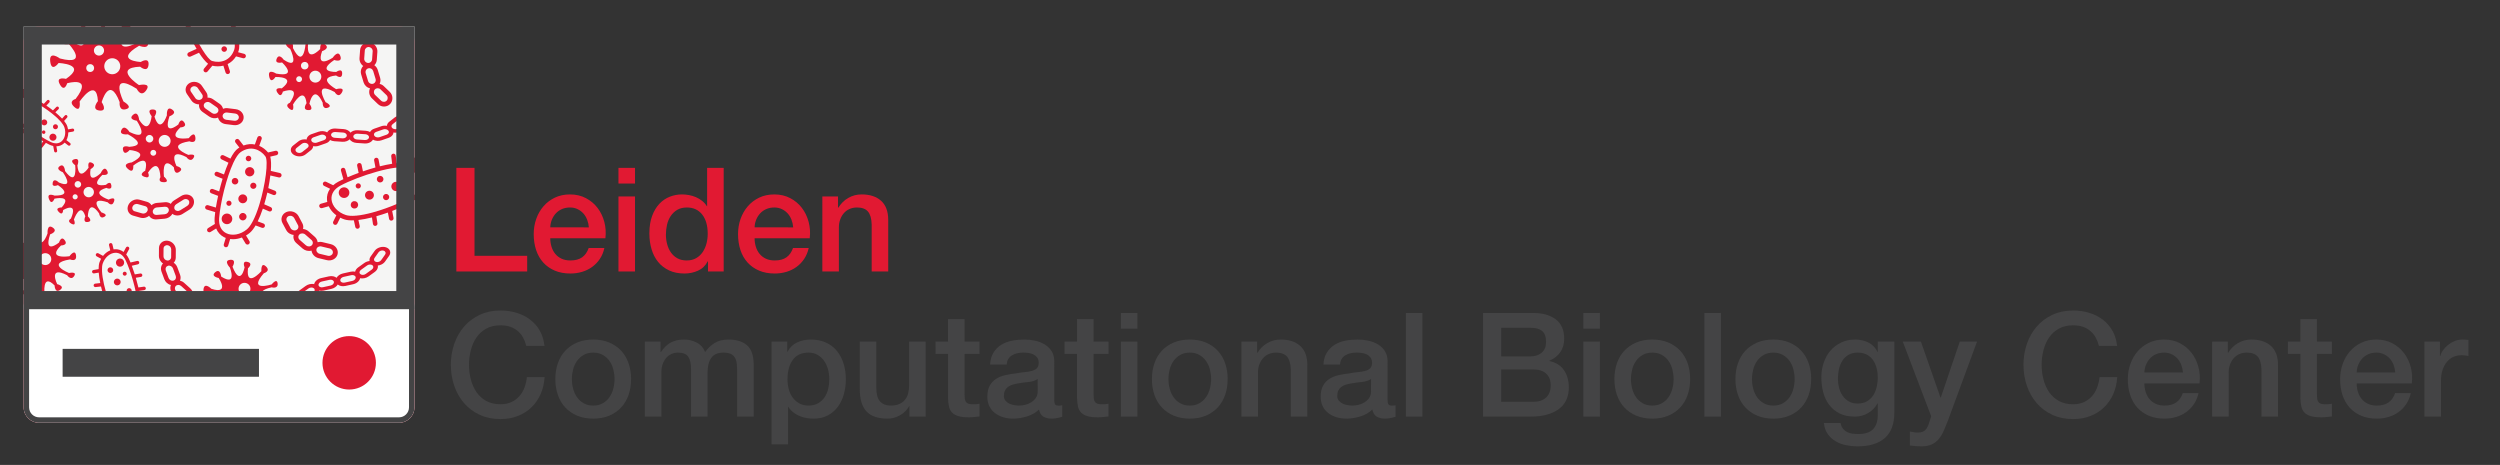 <?xml version="1.0" encoding="utf-8"?>
<!-- Generator: Adobe Illustrator 23.0.1, SVG Export Plug-In . SVG Version: 6.00 Build 0)  -->
<svg version="1.1" id="Layer_1" xmlns="http://www.w3.org/2000/svg" xmlns:xlink="http://www.w3.org/1999/xlink" x="0px" y="0px"
	 viewBox="0 0 1378.17 256.31" enable-background="new 0 0 1378.17 256.31" xml:space="preserve">
<rect x="0" y="0" width="1378.17" height="256.31" fill="#333333" stroke="none"/>
<g>
	<g>
		<path fill="#E11932" d="M219.97,14.56H21.54c-4.68,0-8.5,3.83-8.5,8.5v201.5c0,4.68,3.83,8.5,8.5,8.5h198.43
			c4.68,0,8.5-3.83,8.5-8.5V23.07C228.47,18.39,224.64,14.56,219.97,14.56z"/>
	</g>
	<g>
		<g>
			<path fill="#F5F5F4" d="M50.23,103.36c-1.41-0.73-3.14-0.17-3.86,1.23c-0.73,1.41-0.17,3.14,1.23,3.86
				c1.41,0.73,3.14,0.17,3.86-1.23S51.64,104.08,50.23,103.36z"/>
			<path fill="#F5F5F4" d="M206.69,49.28c-0.82,0.85-0.77,2.22,0.11,3.07l3.28,3.15c0.88,0.84,2.25,0.84,3.07-0.01
				c0.82-0.85,0.77-2.22-0.11-3.07l-3.28-3.15C208.89,48.43,207.51,48.44,206.69,49.28z"/>
			<path fill="#F5F5F4" d="M43.76,100.02c-0.89-0.46-1.99-0.11-2.45,0.78c-0.46,0.89-0.11,1.99,0.78,2.45s1.99,0.11,2.45-0.78
				C45,101.57,44.65,100.48,43.76,100.02z"/>
			<path fill="#F5F5F4" d="M177.98,158.35l4.29-0.95c1.15-0.25,1.95-1.17,1.79-2.03c-0.16-0.87-1.23-1.37-2.38-1.12l-4.29,0.95
				c-1.15,0.25-1.95,1.17-1.79,2.03C175.76,158.1,176.83,158.6,177.98,158.35z"/>
			<path fill="#F5F5F4" d="M202.8,34.7c1.19,0.12,2.23-0.74,2.32-1.93l0.32-4.45c0.04-0.57-0.15-1.14-0.53-1.59
				c-0.05-0.06-0.11-0.12-0.17-0.18c-0.36-0.35-0.82-0.56-1.32-0.62c-0.57-0.06-1.13,0.11-1.57,0.48c-0.44,0.37-0.7,0.88-0.75,1.46
				l-0.32,4.45c-0.04,0.57,0.15,1.14,0.53,1.59C201.7,34.36,202.22,34.64,202.8,34.7z"/>
			<path fill="#F5F5F4" d="M171.64,158.49c-0.56,0.01-1.11,0.19-1.55,0.5l0,0l-3.41,2.45c-0.44,0.31-0.72,0.73-0.79,1.17
				c-0.07,0.44,0.08,0.85,0.43,1.15c0.34,0.3,0.84,0.46,1.4,0.45c0.56-0.01,1.11-0.19,1.55-0.5l3.41-2.45
				c0.44-0.31,0.72-0.73,0.79-1.17c0.07-0.44-0.08-0.85-0.43-1.15C172.69,158.64,172.2,158.48,171.64,158.49z"/>
			<path fill="#F5F5F4" d="M161.6,166.57l-2.22,3.12c-0.18,0.25-0.27,0.51-0.28,0.78h4.24l1.88-2.64c0.59-0.84,0.27-1.8-0.73-2.15
				c-0.48-0.17-1.04-0.17-1.59,0C162.34,165.85,161.88,166.16,161.6,166.57z"/>
			<path fill="#F5F5F4" d="M42.08,107.24c-0.7-0.36-1.55-0.09-1.91,0.61c-0.36,0.7-0.09,1.55,0.61,1.91
				c0.7,0.36,1.55,0.09,1.91-0.61C43.05,108.45,42.77,107.6,42.08,107.24z"/>
			<path fill="#F5F5F4" d="M204.68,37.89c-0.51-0.29-1.1-0.37-1.65-0.22c-0.55,0.15-1,0.51-1.28,1.02c-0.27,0.5-0.33,1.09-0.16,1.64
				l1.31,4.32l0,0c0.17,0.56,0.54,1.02,1.06,1.31c0.51,0.29,1.1,0.37,1.65,0.22c0.55-0.15,1-0.51,1.28-1.02
				c0.27-0.5,0.33-1.09,0.16-1.64l-1.31-4.32C205.57,38.65,205.2,38.18,204.68,37.89z"/>
			<path fill="#F5F5F4" d="M182.53,74.22c-0.09,0.88,0.79,1.66,1.96,1.74l4.39,0.3c1.17,0.08,2.2-0.57,2.29-1.45
				c0.09-0.88-0.79-1.66-1.96-1.74l-4.39-0.3C183.65,72.69,182.62,73.34,182.53,74.22z"/>
			<path fill="#F5F5F4" d="M171.85,44.86c1.44,1.11,3.5,0.84,4.6-0.6c1.11-1.44,0.84-3.5-0.6-4.6c-1.44-1.11-3.5-0.84-4.6,0.6
				S170.42,43.75,171.85,44.86z"/>
			<path fill="#F5F5F4" d="M169.47,79.19c-0.41-0.3-0.95-0.46-1.53-0.45c-0.57,0.01-1.1,0.18-1.49,0.48l-3.01,2.37
				c-0.39,0.3-0.59,0.71-0.57,1.14c0.02,0.43,0.25,0.83,0.67,1.13c0.36,0.26,0.81,0.41,1.29,0.44c0.08,0.01,0.16,0.01,0.23,0.01
				c0.57-0.01,1.1-0.18,1.49-0.48l3.01-2.37C170.37,80.82,170.33,79.81,169.47,79.19z"/>
			<path fill="#F5F5F4" d="M196.74,76.89l4.39,0.3c1.17,0.08,2.2-0.57,2.29-1.45c0.09-0.88-0.79-1.66-1.96-1.74l-4.39-0.3
				c-1.17-0.08-2.2,0.57-2.29,1.45C194.69,76.03,195.57,76.81,196.74,76.89z"/>
			<path fill="#F5F5F4" d="M166.71,37.86c0.91,0.7,2.22,0.53,2.92-0.38c0.7-0.91,0.53-2.22-0.38-2.92c-0.91-0.7-2.22-0.53-2.92,0.38
				C165.63,35.85,165.8,37.16,166.71,37.86z"/>
			<path fill="#F5F5F4" d="M178.37,74.3c-0.54-0.15-1.12-0.13-1.63,0.04l0,0l-3.97,1.38c-0.51,0.18-0.9,0.5-1.09,0.9
				c-0.19,0.4-0.16,0.84,0.09,1.22c0.24,0.39,0.68,0.68,1.22,0.83c0.54,0.15,1.12,0.13,1.63-0.04l3.97-1.38
				c0.51-0.18,0.9-0.5,1.09-0.9c0.19-0.4,0.16-0.84-0.09-1.22C179.35,74.75,178.91,74.45,178.37,74.3z"/>
			<path fill="#F5F5F4" d="M216.47,70.78c0.41,0.3,0.95,0.46,1.53,0.45c0.57-0.01,1.1-0.18,1.49-0.48l3.01-2.37
				c0.39-0.3,0.59-0.71,0.57-1.14c-0.02-0.43-0.25-0.83-0.67-1.13c-0.36-0.26-0.81-0.41-1.29-0.44c-0.08-0.01-0.16-0.01-0.23-0.01
				c-0.57,0.01-1.1,0.18-1.49,0.48l-3.01,2.37C215.57,69.14,215.61,70.16,216.47,70.78z"/>
			<path fill="#F5F5F4" d="M207.57,75.66c0.54,0.15,1.12,0.13,1.63-0.04l0,0l3.97-1.38c0.51-0.18,0.9-0.5,1.09-0.9
				c0.19-0.4,0.16-0.84-0.09-1.22c-0.24-0.39-0.68-0.68-1.22-0.83c-0.54-0.15-1.12-0.13-1.63,0.04l-3.97,1.38
				c-0.51,0.18-0.9,0.5-1.09,0.9c-0.19,0.4-0.16,0.84,0.09,1.22C206.6,75.22,207.03,75.51,207.57,75.66z"/>
			<path fill="#F5F5F4" d="M13.04,70.33v0.81l0.42-0.45C13.32,70.57,13.18,70.45,13.04,70.33z"/>
			<path fill="#F5F5F4" d="M48.08,36.07c-0.8,0.9-0.72,2.28,0.18,3.08c0.9,0.8,2.28,0.72,3.08-0.18c0.8-0.9,0.72-2.28-0.18-3.08
				C50.26,35.09,48.88,35.17,48.08,36.07z"/>
			<path fill="#F5F5F4" d="M55.79,14.56h-8.83C51.93,26.27,54.68,19.17,55.79,14.56z"/>
			<path fill="#F5F5F4" d="M67.12,14.56h-9.25c-0.71,10.78,9.02,1.8,9.02,1.8S66.91,15.5,67.12,14.56z"/>
			<path fill="#F5F5F4" d="M58.58,33.58c-1.62,1.82-1.46,4.62,0.37,6.24c1.82,1.62,4.62,1.46,6.24-0.37
				c1.62-1.82,1.46-4.62-0.37-6.24C62.99,31.6,60.2,31.76,58.58,33.58z"/>
			<path fill="#F5F5F4" d="M56.66,29.71c1.03-1.16,0.92-2.93-0.23-3.95c-1.16-1.03-2.93-0.92-3.95,0.23
				c-1.03,1.16-0.92,2.93,0.23,3.95C53.86,30.97,55.63,30.87,56.66,29.71z"/>
			<path fill="#F5F5F4" d="M228.47,95.3c-0.93-1-2.14-1.87-3.7-2.54c-5.74-2.45-27.2,4.24-37.13,9.59l0,0
				c-3.44,1.85-5.17,4.57-4.88,7.66c0.35,3.72,3.55,7.15,7.95,8.55c1.29,0.41,3.01,0.51,4.99,0.38c0.03-0.01,0.06-0.03,0.09-0.04
				c0.17-0.04,0.35-0.04,0.51,0c2.71-0.24,5.89-0.88,9.18-1.78c0.12-0.06,0.24-0.12,0.37-0.14c0.04-0.01,0.07,0.01,0.11,0
				c8.95-2.49,18.67-6.75,22.5-9.73V95.3z M191.25,108.67c-1.37,0.87-3.18,0.47-4.05-0.89c-0.87-1.37-0.47-3.18,0.89-4.05
				c1.37-0.87,3.18-0.47,4.05,0.89C193.01,105.99,192.61,107.8,191.25,108.67z M196.49,114.65c-0.96,0.61-2.22,0.33-2.83-0.63
				s-0.33-2.22,0.63-2.83s2.22-0.33,2.83,0.63C197.72,112.77,197.44,114.04,196.49,114.65z M198.27,103.7
				c-0.67,0.43-1.56,0.23-1.98-0.44s-0.23-1.56,0.44-1.98c0.67-0.43,1.56-0.23,1.98,0.44C199.13,102.39,198.94,103.28,198.27,103.7z
				 M204.99,109.67c-1.14,0.73-2.66,0.39-3.39-0.75c-0.73-1.14-0.39-2.66,0.75-3.39c1.14-0.73,2.66-0.39,3.39,0.75
				C206.47,107.43,206.13,108.94,204.99,109.67z M210.54,100.31c-0.85,0.54-1.97,0.29-2.52-0.56c-0.54-0.85-0.29-1.97,0.56-2.52
				c0.85-0.54,1.97-0.29,2.52,0.56S211.39,99.77,210.54,100.31z M213.78,110.08c-0.8,0.51-1.86,0.28-2.37-0.52s-0.28-1.86,0.52-2.37
				c0.8-0.51,1.86-0.28,2.37,0.52S214.57,109.57,213.78,110.08z M219.67,104.94c-1.19,0.76-2.77,0.41-3.53-0.78
				c-0.76-1.19-0.41-2.77,0.78-3.53c1.19-0.76,2.77-0.41,3.53,0.78C221.21,102.6,220.86,104.18,219.67,104.94z M224.92,99.59
				c-0.71,0.45-1.66,0.25-2.11-0.47c-0.45-0.71-0.25-1.66,0.47-2.11c0.71-0.45,1.66-0.25,2.11,0.47
				C225.84,98.19,225.63,99.13,224.92,99.59z"/>
			<path fill="#F5F5F4" d="M13.04,53.95v14.18c4.38,3.89,10.64,8.1,14.87,10.13l0,0c2.37,1.13,4.53,0.99,6.09-0.39
				c1.88-1.66,2.48-4.76,1.49-7.7c-0.29-0.86-0.92-1.83-1.77-2.86c-0.02-0.01-0.04-0.02-0.06-0.03c-0.09-0.08-0.16-0.17-0.2-0.28
				c-1.2-1.38-2.81-2.85-4.6-4.28c-0.08-0.04-0.16-0.08-0.22-0.15c-0.02-0.02-0.02-0.04-0.04-0.06
				C22.82,57.95,15.29,53.79,13.04,53.95z M24.97,73.21c-0.19,0.5-0.75,0.74-1.25,0.55S22.98,73,23.18,72.5
				c0.19-0.5,0.75-0.74,1.25-0.55C24.92,72.15,25.17,72.71,24.97,73.21z M29.29,69.37c0.28-0.71,1.08-1.06,1.79-0.78
				c0.71,0.28,1.06,1.08,0.78,1.79c-0.28,0.71-1.08,1.06-1.79,0.78C29.36,70.88,29.01,70.08,29.29,69.37z M27.35,74.92
				c0.4-1.01,1.54-1.52,2.55-1.12c1.01,0.4,1.52,1.54,1.12,2.55c-0.4,1.01-1.54,1.52-2.55,1.12C27.46,77.08,26.96,75.93,27.35,74.92
				z M22.87,66.88c0.33-0.85,1.29-1.27,2.13-0.94c0.85,0.33,1.27,1.29,0.94,2.13c-0.33,0.85-1.29,1.27-2.13,0.94
				S22.54,67.73,22.87,66.88z M20.25,61.67c0.23-0.59,0.9-0.89,1.49-0.65c0.59,0.23,0.89,0.9,0.65,1.49s-0.9,0.89-1.49,0.65
				S20.02,62.26,20.25,61.67z M18.42,68.23c-0.25,0.63-0.96,0.94-1.59,0.7c-0.63-0.25-0.94-0.96-0.7-1.59
				c0.25-0.63,0.96-0.94,1.59-0.7S18.66,67.6,18.42,68.23z M14.4,60.82c0.34-0.88,1.34-1.32,2.22-0.98
				c0.88,0.34,1.32,1.34,0.98,2.22c-0.34,0.88-1.34,1.32-2.22,0.98C14.49,62.7,14.05,61.71,14.4,60.82z"/>
			<path fill="#F5F5F4" d="M116.93,33.62c4.6,1.35,10.16-0.1,12.24-6.36c0.5-1.52,0.32-4.02-0.33-7.06v0v0
				c-0.37-1.73-0.9-3.64-1.54-5.64h-22.25C109.01,23.93,114.45,32.89,116.93,33.62z M122.67,25.83c0.67-0.51,1.63-0.38,2.15,0.29
				s0.38,1.63-0.29,2.15c-0.67,0.51-1.63,0.38-2.15-0.29S122,26.35,122.67,25.83z M117.09,19.62c1.12-0.86,2.73-0.64,3.58,0.48
				c0.86,1.12,0.64,2.73-0.48,3.58c-1.12,0.86-2.73,0.64-3.58-0.48S115.97,20.47,117.09,19.62z M111.32,15.35
				c0.75-0.57,1.83-0.43,2.4,0.32c0.57,0.75,0.43,1.83-0.32,2.4s-1.83,0.43-2.4-0.32C110.42,17,110.57,15.92,111.32,15.35z"/>
			<path fill="#F5F5F4" d="M17.1,149.4c0,0.9,0.73,1.62,1.62,1.62c0.9,0,1.62-0.73,1.62-1.62c0-0.9-0.73-1.62-1.62-1.62
				C17.83,147.78,17.1,148.5,17.1,149.4z"/>
			<path fill="#F5F5F4" d="M128.92,165.2c0.88-0.73,1.01-2.05,0.27-2.93s-2.05-1.01-2.93-0.27c-0.88,0.73-1.01,2.05-0.27,2.93
				C126.73,165.81,128.04,165.93,128.92,165.2z"/>
			<path fill="#F5F5F4" d="M137.31,157.1c-1.16-1.39-3.23-1.59-4.62-0.43c-1.39,1.16-1.59,3.23-0.43,4.62
				c1.16,1.39,3.23,1.59,4.62,0.43C138.27,160.56,138.46,158.49,137.31,157.1z"/>
			<path fill="#F5F5F4" d="M133.12,167c-0.69,0.57-0.78,1.59-0.21,2.28c0.57,0.69,1.59,0.78,2.28,0.21
				c0.69-0.57,0.78-1.59,0.21-2.28C134.83,166.52,133.81,166.43,133.12,167z"/>
			<path fill="#F5F5F4" d="M70.4,170.47c0.04-0.03,0.06-0.07,0.1-0.09c0.43-0.25,0.94-0.19,1.31,0.09h3.92
				c0.14-1.03,0.13-2.32,0-3.78v0c0,0,0,0,0,0c-0.58-6.88-3.74-17.57-6.54-23.35l0,0c-1.3-2.69-3.33-4.11-5.71-3.99
				c-2.86,0.15-5.6,2.48-6.81,5.81c-0.36,0.98-0.49,2.29-0.45,3.81c0.01,0.02,0.02,0.04,0.03,0.07c0.02,0.13,0.02,0.27-0.02,0.39
				c0.09,2.09,0.48,4.54,1.05,7.09c0.04,0.09,0.08,0.19,0.09,0.29c0,0.03-0.01,0.05-0.01,0.08c1.11,4.79,2.85,9.88,4.54,13.58H70.4z
				 M68.82,168.5c-0.94,0.54-2.13,0.22-2.68-0.71c-0.54-0.94-0.22-2.13,0.71-2.68c0.94-0.54,2.13-0.22,2.68,0.71
				S69.76,167.96,68.82,168.5z M70.51,159.03c0.67-0.39,1.52-0.16,1.91,0.51s0.16,1.52-0.51,1.91s-1.52,0.16-1.91-0.51
				S69.84,159.42,70.51,159.03z M69.71,150.33c0.3,0.53,0.13,1.2-0.4,1.5s-1.2,0.13-1.5-0.4s-0.13-1.2,0.4-1.5
				S69.41,149.81,69.71,150.33z M65.05,142.82c1.07-0.62,2.45-0.26,3.07,0.82s0.26,2.45-0.82,3.07s-2.45,0.26-3.07-0.82
				S63.98,143.44,65.05,142.82z M63.7,153.82c0.9-0.52,2.05-0.21,2.57,0.68c0.52,0.9,0.21,2.05-0.68,2.57s-2.05,0.21-2.57-0.68
				C62.49,155.49,62.8,154.34,63.7,153.82z M62.89,161.3c0.63-0.36,1.43-0.15,1.79,0.48c0.36,0.63,0.15,1.43-0.48,1.79
				c-0.63,0.36-1.43,0.15-1.79-0.48C62.05,162.47,62.26,161.67,62.89,161.3z M59.48,149.71c-0.44-0.75-0.18-1.71,0.57-2.15
				c0.75-0.44,1.71-0.18,2.15,0.57s0.18,1.71-0.57,2.15C60.88,150.72,59.92,150.46,59.48,149.71z"/>
			<path fill="#F5F5F4" d="M13.04,153.75v6.36c0.55-0.49,1.22-0.83,1.22-0.83C15.33,155.04,14.46,153.77,13.04,153.75z"/>
			<path fill="#F5F5F4" d="M163.9,44.92c0.71,0.55,1.73,0.41,2.27-0.3c0.55-0.71,0.41-1.73-0.3-2.27c-0.71-0.55-1.73-0.41-2.27,0.3
				C163.06,43.36,163.19,44.38,163.9,44.92z"/>
			<path fill="#F5F5F4" d="M116.84,169.34c0,0-0.58,0.62-1.32,1.12h8.93C124.79,167.56,116.84,169.34,116.84,169.34z"/>
			<path fill="#F5F5F4" d="M16.64,139.55c-1.15,0-2.08,0.93-2.08,2.08c0,1.15,0.93,2.08,2.08,2.08c1.15,0,2.08-0.93,2.08-2.08
				C18.72,140.48,17.79,139.55,16.64,139.55z"/>
			<path fill="#F5F5F4" d="M92.22,143.62c1.16,0.12,2.12-0.72,2.13-1.87l0.03-4.29c0-0.55-0.21-1.1-0.61-1.53
				c-0.05-0.06-0.11-0.12-0.17-0.17c-0.37-0.34-0.83-0.54-1.31-0.59c-0.56-0.06-1.09,0.11-1.5,0.46c-0.4,0.35-0.63,0.85-0.63,1.41
				l-0.03,4.29c0,0.55,0.21,1.1,0.61,1.53C91.13,143.3,91.65,143.57,92.22,143.62z"/>
			<path fill="#F5F5F4" d="M116.89,62.34c0.47,0.33,1.05,0.47,1.64,0.4c0.59-0.07,1.1-0.34,1.45-0.76c0.35-0.42,0.49-0.95,0.4-1.49
				c-0.09-0.54-0.4-1.01-0.87-1.34l-3.67-2.55c-0.47-0.33-1.05-0.47-1.64-0.4c-0.59,0.07-1.1,0.34-1.45,0.76
				c-0.35,0.42-0.49,0.95-0.4,1.49c0.09,0.54,0.4,1.01,0.87,1.34L116.89,62.34L116.89,62.34z"/>
			<path fill="#F5F5F4" d="M198.99,148.77c-0.44,0.31-0.72,0.73-0.79,1.17c-0.07,0.44,0.08,0.85,0.43,1.15
				c0.34,0.3,0.84,0.46,1.4,0.45c0.56-0.01,1.11-0.19,1.55-0.5l0,0l3.41-2.45c0.44-0.31,0.72-0.73,0.79-1.17
				c0.07-0.44-0.08-0.85-0.43-1.15c-0.34-0.3-0.84-0.46-1.4-0.45c-0.56,0.01-1.11,0.19-1.55,0.5L198.99,148.77z"/>
			<path fill="#F5F5F4" d="M208.78,144.35c0.55-0.17,1.01-0.48,1.29-0.88l2.22-3.12c0.29-0.4,0.37-0.85,0.23-1.26
				c-0.14-0.41-0.48-0.72-0.96-0.89c-0.41-0.14-0.89-0.16-1.36-0.06c-0.08,0.02-0.15,0.04-0.23,0.06c-0.55,0.17-1.01,0.48-1.29,0.88
				l-2.22,3.13c-0.59,0.84-0.27,1.8,0.73,2.15C207.67,144.51,208.23,144.52,208.78,144.35z"/>
			<path fill="#F5F5F4" d="M111.45,52.06l-2.44-3.56c-0.31-0.46-0.81-0.78-1.38-0.91c-0.08-0.02-0.16-0.03-0.24-0.04
				c-0.5-0.06-1,0.03-1.43,0.27c-0.49,0.28-0.84,0.72-0.97,1.24c-0.13,0.53-0.03,1.07,0.29,1.52l2.44,3.56
				c0.31,0.46,0.81,0.78,1.38,0.91c0.58,0.13,1.17,0.05,1.66-0.23C111.8,54.26,112.1,53.02,111.45,52.06z"/>
			<path fill="#F5F5F4" d="M124.68,66.02l4.53,0.56c1.21,0.15,2.31-0.62,2.44-1.72c0.14-1.1-0.74-2.12-1.95-2.27l-4.53-0.56
				c-1.21-0.15-2.31,0.62-2.44,1.72C122.59,64.85,123.47,65.87,124.68,66.02z"/>
			<path fill="#F5F5F4" d="M193.69,151.69l-4.29,0.95c-1.15,0.25-1.95,1.17-1.79,2.03c0.16,0.87,1.23,1.37,2.38,1.12l4.29-0.95
				c1.15-0.25,1.95-1.17,1.79-2.03C195.9,151.93,194.84,151.43,193.69,151.69z"/>
			<path fill="#F5F5F4" d="M90.77,74.39c-1.81,0-3.28,1.47-3.28,3.28s1.47,3.28,3.28,3.28c1.81,0,3.28-1.47,3.28-3.28
				S92.58,74.39,90.77,74.39z"/>
			<path fill="#F5F5F4" d="M163.25,126.86c1.12-0.47,1.57-1.71,1.01-2.75l-2.09-3.93c-0.27-0.5-0.74-0.89-1.31-1.09
				c-0.08-0.03-0.16-0.05-0.24-0.07c-0.51-0.12-1.03-0.08-1.49,0.11c-0.54,0.23-0.94,0.64-1.13,1.16c-0.19,0.52-0.15,1.09,0.12,1.59
				l2.09,3.92c0.27,0.5,0.74,0.89,1.31,1.09C162.1,127.1,162.71,127.09,163.25,126.86z"/>
			<path fill="#F5F5F4" d="M224.93,112.35l1.71,4.81c0.23,0.65-0.11,1.37-0.76,1.6c-0.56,0.2-1.17-0.02-1.47-0.5
				c-0.05-0.08-0.09-0.16-0.12-0.25l-1.61-4.51c-2,0.96-4.19,1.91-6.48,2.79l0.74,3.86c0.13,0.68-0.31,1.33-0.99,1.46
				c-0.52,0.1-1.02-0.14-1.29-0.55c-0.08-0.13-0.14-0.28-0.17-0.44l-0.66-3.45c-2.1,0.75-4.24,1.43-6.36,2.03l0.6,3.89
				c0.11,0.68-0.36,1.32-1.04,1.43c-0.51,0.08-0.99-0.16-1.25-0.56c-0.09-0.14-0.15-0.3-0.18-0.48l-0.56-3.62
				c-2.62,0.65-5.16,1.14-7.46,1.41l0.72,3.3c0.15,0.67-0.28,1.34-0.95,1.49c-0.53,0.11-1.05-0.12-1.32-0.55
				c-0.08-0.12-0.14-0.26-0.17-0.41l-0.79-3.64c-2.01,0.08-3.76-0.06-5.11-0.48c-0.84-0.26-1.64-0.6-2.4-0.98l-1.61,3.26
				c-0.31,0.62-1.06,0.87-1.67,0.57c-0.21-0.1-0.38-0.26-0.5-0.45c-0.23-0.36-0.27-0.82-0.07-1.23l1.71-3.47
				c-1.41-1.03-2.59-2.27-3.46-3.64c-0.28-0.44-0.52-0.9-0.74-1.36l-3.66,1.03c-0.54,0.15-1.1-0.08-1.39-0.53
				c-0.06-0.1-0.11-0.21-0.15-0.33c-0.19-0.66,0.2-1.36,0.86-1.54l3.55-1c-0.07-0.34-0.13-0.68-0.16-1.02
				c-0.21-2.26,0.38-4.39,1.68-6.24l-3.26-1.59c-0.21-0.1-0.39-0.26-0.51-0.45c-0.23-0.35-0.27-0.81-0.07-1.22
				c0.3-0.62,1.05-0.88,1.67-0.58l3.9,1.9c0.8-0.71,1.72-1.36,2.77-1.92l0,0c0.85-0.46,1.81-0.94,2.85-1.42l-1.33-4.7
				c-0.19-0.66,0.2-1.36,0.86-1.54c0.66-0.19,1.36,0.2,1.54,0.86l1.23,4.34c1.88-0.81,3.95-1.64,6.11-2.43l-0.82-3.95
				c-0.14-0.68,0.29-1.34,0.97-1.48c0.68-0.14,1.34,0.29,1.48,0.97l0.75,3.62c2.26-0.78,4.59-1.51,6.9-2.15l-0.74-3.88
				c-0.13-0.68,0.31-1.33,0.99-1.46c0.68-0.13,1.33,0.31,1.46,0.99l0.71,3.71c2.36-0.59,4.65-1.07,6.77-1.4l-0.49-4.18
				c-0.08-0.69,0.41-1.31,1.1-1.39c0.69-0.08,1.31,0.41,1.39,1.1l0.49,4.16c2.97-0.28,5.46-0.16,7.09,0.54
				c0.25,0.11,0.48,0.23,0.72,0.35l1.17-3.28c0.14-0.39,0.46-0.65,0.83-0.76V14.56h-98.58c0.41,1.35,0.78,2.67,1.08,3.93l4.12-0.84
				c0.68-0.14,1.34,0.3,1.47,0.98c0.14,0.68-0.3,1.34-0.98,1.47l-4.11,0.83c0.53,2.94,0.61,5.43,0.06,7.11
				c-0.09,0.26-0.19,0.5-0.29,0.75l3.37,0.89c0.67,0.18,1.07,0.86,0.89,1.53c-0.18,0.67-0.86,1.07-1.53,0.89l-3.86-1.02
				c-1.23,1.98-2.84,3.36-4.63,4.25l1.24,3.89c0.21,0.66-0.16,1.36-0.81,1.57c-0.66,0.21-1.36-0.15-1.57-0.81l-1.2-3.78
				c-2.02,0.5-4.14,0.48-6.1,0.04l-2.66,3.2c-0.44,0.53-1.23,0.6-1.76,0.16c-0.53-0.44-0.6-1.23-0.16-1.76l2.23-2.69
				c-1.49-1.17-3.23-3.32-5.01-6.08l-4.65,2.11c-0.63,0.29-1.37,0.01-1.65-0.62c-0.25-0.54-0.07-1.16,0.38-1.51
				c0.07-0.06,0.16-0.1,0.24-0.15l4.36-1.98c-1.13-1.91-2.25-4.01-3.32-6.22l-3.78,1.06c-0.66,0.19-1.35-0.2-1.54-0.87
				c-0.14-0.51,0.05-1.03,0.45-1.33c0.12-0.09,0.26-0.16,0.42-0.21l3.38-0.95c-0.57-1.26-1.12-2.55-1.64-3.83H71.82
				c0.89,2.34-3.6,3.45-3.6,3.45c-5.76,13.15,7.52,5.41,7.52,5.41s4.46-5.8,5.75-0.71c1.28,5.1-4.78,2.5-4.78,2.5
				c-14.23,8.29,0.89,8.94,0.89,8.94s4.75-2.99,4.28,1.6c-0.47,4.58-4.62,1.01-4.62,1.01c-15.3,0.59-0.64,10.14-0.64,10.14
				s6.99-1.58,4.04,2.78c-2.95,4.36-5.28-0.74-5.28-0.74c-15.76-10.01-7.29,7.02-7.29,7.02s5.54,3.06,1.36,4.23
				c-4.18,1.17-3.49-3.92-3.49-3.92c-5.74-15-9.91,0.03-9.91,0.03s3.57,5.15-1.21,4.63c-4.77-0.52-0.86-5.18-0.86-5.18
				c-0.73-13.57-10.09,0.22-10.09,0.22s0.93,6.41-2.84,3.06c-3.77-3.35,0.6-4.47,0.6-4.47c10.02-12.97-4.63-8.66-4.63-8.66
				s-1.48,5.2-4.03,0.61c-2.55-4.59,3.39-3.03,3.39-3.03c12.02-8.16-4.09-8.75-4.09-8.75s-3.87,5.4-4.61-0.84
				c-0.74-6.24,5.32-1.67,5.32-1.67c16.45,4.27,4.95-7.93,4.95-7.93s-5.86,0.96-3.75-3.11c2.1-4.06,5.05,1.12,5.05,1.12
				c12.03,9.24,5.47-7.59,5.47-7.59s-0.08-0.05-0.2-0.14H13.04v34.49c0.05,0,0.1-0.02,0.15-0.01c0.46,0.07,0.78,0.49,0.71,0.95
				l-0.34,2.32c1.26,0.15,3.01,0.78,5,1.74l1.93-2.83c0.26-0.38,0.78-0.48,1.17-0.22c0.33,0.22,0.45,0.64,0.31,1
				c-0.02,0.06-0.05,0.11-0.09,0.17l-1.81,2.66c1.31,0.7,2.69,1.52,4.08,2.41l1.8-1.93c0.32-0.34,0.85-0.36,1.19-0.04
				c0.26,0.24,0.33,0.61,0.21,0.92c-0.04,0.1-0.09,0.19-0.17,0.27l-1.61,1.73c1.24,0.84,2.46,1.74,3.62,2.65l1.87-1.87
				c0.33-0.33,0.86-0.33,1.19,0c0.24,0.24,0.31,0.6,0.19,0.9c-0.04,0.11-0.1,0.2-0.19,0.29L30.5,61.9c1.39,1.16,2.66,2.35,3.72,3.49
				l1.51-1.7c0.31-0.35,0.84-0.38,1.19-0.07c0.27,0.24,0.35,0.62,0.23,0.93c-0.04,0.09-0.09,0.18-0.15,0.25l-1.66,1.87
				c0.84,1.06,1.46,2.06,1.76,2.96c0.19,0.56,0.33,1.12,0.42,1.69l2.41-0.42c0.46-0.08,0.89,0.23,0.97,0.68
				c0.03,0.16,0.01,0.31-0.04,0.45c-0.1,0.26-0.34,0.47-0.64,0.52l-2.56,0.44c0,1.17-0.21,2.3-0.6,3.32
				c-0.13,0.33-0.28,0.64-0.45,0.94l2.01,1.58c0.3,0.23,0.4,0.63,0.26,0.97c-0.03,0.07-0.07,0.15-0.12,0.21
				c-0.29,0.36-0.81,0.43-1.18,0.14l-1.95-1.53c-0.16,0.17-0.32,0.34-0.49,0.49c-1.14,1.01-2.54,1.52-4.06,1.54l0.43,2.41
				c0.03,0.16,0.01,0.31-0.04,0.45c-0.1,0.26-0.34,0.47-0.63,0.52c-0.46,0.08-0.89-0.22-0.98-0.68l-0.52-2.87
				c-0.7-0.15-1.42-0.39-2.14-0.74l0,0c-0.59-0.28-1.23-0.61-1.9-0.98l-2.02,2.58c-0.29,0.37-0.81,0.43-1.18,0.14
				c-0.37-0.29-0.43-0.81-0.14-1.18l1.87-2.39c-1.19-0.7-2.45-1.49-3.74-2.35l-1.82,2.01c-0.31,0.34-0.84,0.37-1.19,0.06
				c-0.34-0.31-0.37-0.84-0.06-1.19l1.66-1.84c-1.32-0.92-2.64-1.9-3.9-2.89l-1.73,1.85v60.25c3.95,3.56,4.77-4.69,4.77-4.69
				s-3.1-3.68,0.58-3.68c3.68,0,0.97,3.94,0.97,3.94c3.29,10.14,6.85-0.71,6.85-0.71s-0.39-5.43,2.84-3.23
				c3.23,2.2-1.42,3.75-1.42,3.75c-3.81,11.63,4.91,4.52,4.91,4.52s1.16-4.01,3.17-1.23c2,2.78-2.07,2.84-2.07,2.84
				c-8.2,7.88,4.65,5.94,4.65,5.94s3.1-4.33,3.62-0.45c0.52,3.88-3.29,2.2-3.29,2.2c-13.7,2.23-0.58,7.49-0.58,7.49
				s4.59-1.03,2.84,1.68c-1.74,2.71-3.88-0.45-3.88-0.45c-10.59-5.49-5.49,4.91-5.49,4.91s4.52,1.1,1.62,3.17
				c-2.91,2.07-3.04-2.45-3.04-2.45c-7.11-7.17-5.49,5.1-5.49,5.1s3.68,3.1-0.06,3.1s-1.87-2.78-1.87-2.78
				c-0.84-12.15-6.85-2.52-6.85-2.52s1.74,3.62-1.94,2.33c-0.35-0.12-0.61-0.25-0.83-0.39v8.23h44.32l2.16-0.66
				c-0.67-1.56-1.32-3.27-1.92-5.05l-2.98,0.44c-0.52,0.08-1.01-0.28-1.09-0.81c-0.06-0.4,0.14-0.78,0.47-0.97
				c0.1-0.06,0.22-0.1,0.34-0.12l2.66-0.39c-0.5-1.63-0.96-3.3-1.34-4.94l-2.99,0.33c-0.53,0.06-1-0.32-1.06-0.85
				c-0.04-0.39,0.15-0.75,0.47-0.93c0.11-0.06,0.24-0.11,0.37-0.12l2.79-0.31c-0.41-2.03-0.7-3.99-0.83-5.76l-2.55,0.44
				c-0.52,0.09-1.02-0.26-1.11-0.78c-0.07-0.41,0.13-0.8,0.46-0.99c0.1-0.06,0.2-0.09,0.32-0.11l2.81-0.49
				c0-1.54,0.17-2.88,0.54-3.9c0.23-0.63,0.51-1.23,0.83-1.8l-2.44-1.34c-0.46-0.25-0.63-0.84-0.38-1.3
				c0.09-0.16,0.21-0.28,0.36-0.37c0.28-0.16,0.64-0.18,0.94-0.01l2.6,1.43c0.84-1.04,1.82-1.91,2.9-2.53
				c0.35-0.2,0.71-0.37,1.07-0.52l-0.67-2.84c-0.1-0.42,0.1-0.84,0.45-1.05c0.08-0.05,0.17-0.08,0.26-0.1
				c0.52-0.12,1.03,0.2,1.15,0.71l0.65,2.75c0.26-0.04,0.52-0.08,0.79-0.09c1.74-0.09,3.34,0.46,4.72,1.51l1.33-2.46
				c0.09-0.16,0.21-0.29,0.36-0.37c0.28-0.16,0.63-0.18,0.94-0.01c0.47,0.25,0.64,0.83,0.39,1.3l-1.58,2.93
				c0.52,0.63,0.98,1.36,1.38,2.18l0,0c0.32,0.67,0.66,1.42,1,2.23l3.64-0.86c0.51-0.12,1.03,0.2,1.15,0.71
				c0.12,0.51-0.19,1.03-0.71,1.15l-3.37,0.8c0.56,1.47,1.12,3.08,1.65,4.76l3.05-0.5c0.52-0.09,1.01,0.27,1.1,0.79
				c0.09,0.52-0.27,1.02-0.79,1.1l-2.8,0.46c0.52,1.76,1,3.57,1.42,5.35l3-0.44c0.52-0.08,1.01,0.29,1.09,0.81
				c0.08,0.52-0.28,1.01-0.81,1.09l-2.86,0.42c0.38,1.83,0.67,3.6,0.84,5.23l3.22-0.24c0.53-0.04,0.99,0.36,1.03,0.89
				c0.04,0.53-0.36,0.99-0.89,1.03l-3.2,0.23c0.06,1.08,0.05,2.08-0.04,2.96h35.22c-0.12-0.22-0.23-0.48-0.31-0.83
				c-0.73-3.51,4.16-1.86,4.16-1.86c12.96-3.2-0.88-7.33-0.88-7.33s-4.24,2.68-3.65-1.16c0.59-3.85,4.32-0.06,4.32-0.06
				c10.29,3.29,4.04-5.96,4.04-5.96s-4.74-0.85-1.9-3.2c2.83-2.35,3.26,2.41,3.26,2.41c9.01,5.7,4.82-4.92,4.82-4.92
				s-3.76-3.93,0.12-4.3c3.89-0.37,1.3,3.79,1.3,3.79c4.49,11.38,6.67,0.34,6.67,0.34s-1.66-3.82,1.65-2.97
				c3.32,0.86,0.22,3.51,0.22,3.51c-1.28,11.3,7.38,1.6,7.38,1.6s-0.38-5.31,2.49-2.66s-1.13,3.79-1.13,3.79
				c-9.12,10.46,4.34,6.14,4.34,6.14s2.87-3.72,3.26-0.52c0.39,3.2-3.27,2.13-3.27,2.13c-11.66,2.54-1.09,7.28-1.09,7.28
				s4.18-2.04,3.26,1.4c-0.92,3.45-3.9,0.05-3.9,0.05c-5-0.49-5.26,1.35-4.26,3.32h12.85c0.07-0.52,0.26-1.04,0.61-1.53l2.22-3.12
				c0.63-0.89,1.64-1.58,2.84-1.94c0.16-0.05,0.33-0.09,0.49-0.13c0.22-0.05,0.44-0.08,0.66-0.1c-0.07-0.32-0.1-0.65-0.04-0.99
				c0.15-0.97,0.76-1.88,1.73-2.57l3.41-2.45l0,0c0.64-0.46,1.39-0.79,2.19-0.96c0.4-0.09,0.81-0.14,1.22-0.14
				c0.43-0.01,0.83,0.05,1.21,0.13c0.34-1.51,1.85-2.9,3.88-3.34l4.29-0.95c1.64-0.36,3.2-0.01,4.19,0.8
				c0.64-1.12,1.93-2.06,3.53-2.41l4.29-0.95c0.85-0.19,1.68-0.17,2.42-0.01c0.2-0.89,0.78-1.73,1.68-2.37l3.41-2.45
				c0.83-0.59,1.84-0.95,2.88-1.06c-0.17-0.78-0.01-1.65,0.57-2.47l2.22-3.13c0.63-0.89,1.64-1.58,2.84-1.94
				c1.2-0.37,2.44-0.36,3.5,0.01c1.06,0.37,1.8,1.07,2.11,1.96c0.3,0.89,0.12,1.87-0.51,2.76l-2.22,3.12
				c-0.63,0.89-1.64,1.58-2.84,1.94c-0.16,0.05-0.33,0.09-0.49,0.13c-0.22,0.05-0.44,0.08-0.66,0.1c0.07,0.32,0.09,0.65,0.04,0.99
				c-0.15,0.97-0.77,1.88-1.73,2.57l-3.41,2.45l0,0c-0.64,0.46-1.39,0.79-2.19,0.96c-0.4,0.09-0.81,0.14-1.22,0.14
				c-0.43,0.01-0.83-0.05-1.21-0.13c-0.34,1.51-1.85,2.9-3.88,3.34l-4.29,0.95c-1.64,0.36-3.2,0.01-4.19-0.8
				c-0.64,1.12-1.93,2.06-3.53,2.41l-4.29,0.95c-0.85,0.19-1.68,0.17-2.42,0.01c-0.2,0.89-0.78,1.73-1.68,2.37l-3.41,2.45
				c-0.83,0.59-1.84,0.95-2.88,1.06c0.17,0.78,0.01,1.65-0.57,2.47l-1.34,1.88h62.44v-60.21
				C227.44,110.94,226.25,111.65,224.93,112.35z M62.84,111.15c-1.15,3.22-3.44,0.39-3.44,0.39c-11.52-3.75-3.45,5.58-3.45,5.58
				s3.97,1.03,1.53,2.44c-2.44,1.41-2.83-1.9-2.83-1.9c-6.03-8.5-6.23,1.61-6.23,1.61s3.07,2.66-0.01,3.1
				c-3.08,0.44-1.37-3.12-1.37-3.12c-2.65-8.41-6.3,1.76-6.3,1.76s1.62,3.88-1.29,2.38s-0.34-2.91-0.34-2.91
				c4.21-9.76-4.31-4.7-4.31-4.7s-0.09,3.51-2.44,1.03s1.65-2.45,1.65-2.45c6.24-7.06-3.98-4.84-3.98-4.84s-1.56,4.02-3.03,0.21
				s3.08-1.9,3.08-1.9c11.03,0.04,1.84-5.78,1.84-5.78s-3.53,1.55-2.86-1.35c0.67-2.89,3.36-0.11,3.36-0.11
				c9.05,3.87,2.22-5.65,2.22-5.65s-4.27-1.57-1.7-3.35c2.57-1.78,2.92,2.71,2.92,2.71c7,9.32,5.59-3.21,5.59-3.21
				s-3.6-2.49-0.31-3.33c3.29-0.84,1.52,3.45,1.52,3.45c0.87,9.4,6.17,1.21,6.17,1.21s-0.93-4.1,1.93-2.63
				c2.86,1.47-0.83,3.45-0.83,3.45c-1.5,9.19,5.6,2.19,5.6,2.19s1.87-4.37,3.5-1.37c1.63,3-2.6,2.34-2.6,2.34
				c-7.61,7.5,2,5.48,2,5.48s2.51-2.64,2.95,0.31c0.44,2.96-2.74,1.38-2.74,1.38c-9.52,2.83,1.23,6.47,1.23,6.47
				S63.99,107.93,62.84,111.15z M198.51,27.6c0.09-1.26,0.67-2.4,1.64-3.2c0.96-0.8,2.19-1.17,3.46-1.04s2.43,0.75,3.26,1.74
				c0.84,0.99,1.25,2.23,1.16,3.49l-0.32,4.45c-0.08,1.16-0.6,2.17-1.35,2.92c0.89,0.64,1.55,1.52,1.87,2.57l1.31,4.32
				c0.35,1.14,0.24,2.32-0.25,3.37c0.81,0.2,1.59,0.6,2.24,1.22l3.28,3.15c1.92,1.85,2.03,4.87,0.24,6.74
				c-1.79,1.86-4.82,1.87-6.74,0.02l-3.28-3.15c-1.54-1.49-1.9-3.72-1.06-5.51c-0.42-0.11-0.84-0.25-1.23-0.47
				c-0.38-0.21-0.72-0.47-1.03-0.76c-0.6-0.58-1.05-1.31-1.3-2.12l0,0l-1.31-4.32c-0.37-1.22-0.25-2.51,0.35-3.61
				c0.21-0.39,0.49-0.73,0.79-1.03c-0.19-0.14-0.37-0.28-0.54-0.44c-0.13-0.12-0.25-0.25-0.36-0.39c-0.84-0.99-1.25-2.23-1.16-3.49
				L198.51,27.6z M193.19,73.11c0.93-0.9,2.43-1.43,4.07-1.32l4.39,0.3c0.87,0.06,1.66,0.31,2.33,0.67c0.44-0.8,1.23-1.44,2.28-1.8
				l3.97-1.38c0.96-0.34,2.03-0.39,3.06-0.2c0.06-0.8,0.46-1.59,1.24-2.21l3.01-2.37c0.85-0.67,2.02-1.05,3.27-1.06
				c1.25-0.01,2.44,0.34,3.35,0.99c0.91,0.65,1.43,1.53,1.47,2.47c0.04,0.94-0.41,1.83-1.27,2.5l-3.01,2.37
				c-0.85,0.67-2.02,1.05-3.27,1.06c-0.17,0-0.34,0-0.51-0.01c-0.23-0.02-0.45-0.05-0.67-0.09c-0.03,0.32-0.09,0.65-0.24,0.96
				c-0.42,0.88-1.26,1.59-2.39,1.98l-3.97,1.38l0,0c-0.75,0.26-1.56,0.36-2.37,0.31c-0.41-0.03-0.81-0.1-1.21-0.21
				c-0.41-0.11-0.78-0.28-1.13-0.47c-0.76,1.36-2.6,2.26-4.66,2.11l-4.39-0.3c-1.68-0.12-3.07-0.89-3.79-1.95
				c-0.93,0.9-2.43,1.43-4.07,1.32l-4.39-0.3c-0.87-0.06-1.66-0.31-2.33-0.67c-0.44,0.8-1.23,1.44-2.28,1.8l-3.97,1.38
				c-0.96,0.34-2.03,0.39-3.06,0.2c-0.06,0.8-0.46,1.59-1.24,2.21l-3.01,2.37c-0.85,0.67-2.02,1.05-3.27,1.06
				c-1.25,0.01-2.44-0.34-3.35-0.99c-0.91-0.65-1.43-1.53-1.47-2.47c-0.04-0.94,0.41-1.83,1.27-2.5l3.01-2.37
				c0.85-0.67,2.02-1.05,3.27-1.06c0.17,0,0.34,0,0.51,0.01c0.23,0.02,0.45,0.05,0.67,0.09c0.03-0.32,0.09-0.65,0.24-0.96
				c0.42-0.88,1.26-1.59,2.39-1.98l3.97-1.38v0c0.75-0.26,1.56-0.36,2.37-0.31c0.41,0.03,0.81,0.1,1.21,0.21
				c0.41,0.11,0.78,0.28,1.13,0.47c0.76-1.36,2.6-2.26,4.66-2.11l4.39,0.3C191.08,71.28,192.47,72.06,193.19,73.11z M152.24,40.57
				c12.41,2.3,3.26-6.14,3.26-6.14s-4.29,1.02-2.95-2.1c1.34-3.12,3.8,0.56,3.8,0.56c9.4,6.21,3.65-5.91,3.65-5.91
				s-4.49-2.64-1.23-4.12c3.26-1.48,2.73,3.65,2.73,3.65c5.97,11.94,6.96-2.47,6.96-2.47s-3.55-3.55,0.33-3.82
				c3.88-0.27,1.01,4.2,1.01,4.2c-0.95,10.76,6.7,2.63,6.7,2.63s-0.21-4.81,2.71-2.56c2.92,2.25-1.64,3.71-1.64,3.71
				c-3.58,10.05,5.86,3.61,5.86,3.61s3-4.54,4.22-0.83c1.22,3.71-3.41,2.1-3.41,2.1c-10.11,6.89,1.13,6.58,1.13,6.58
				s3.36-2.46,3.26,0.96c-0.11,3.42-3.37,0.99-3.37,0.99c-11.31,1.24,0.06,7.55,0.06,7.55s5.1-1.54,3.14,1.85
				c-1.96,3.39-3.95-0.27-3.95-0.27c-12.21-6.59-5.03,5.58-5.03,5.58s4.26,1.98,1.23,3.06c-3.04,1.09-2.8-2.72-2.8-2.72
				c-5.05-10.81-7.35,0.54-7.35,0.54s2.91,3.63-0.65,3.49c-3.56-0.14-0.91-3.8-0.91-3.8c-1.26-10.02-7.46,0.69-7.46,0.69
				s1.03,4.7-1.94,2.42c-2.97-2.29,0.21-3.34,0.21-3.34c6.74-10.14-3.89-6.17-3.89-6.17s-0.82,3.93-2.95,0.66
				c-2.13-3.27,2.36-2.43,2.36-2.43c8.48-6.68-3.49-6.27-3.49-6.27s-2.59,4.21-3.46-0.38C147.51,37.5,152.24,40.57,152.24,40.57z
				 M105.48,165.43c-1.62,1.8-4.55,1.81-6.53,0.03l-3.37-3.04c-1.59-1.43-2.07-3.58-1.36-5.31c-0.42-0.1-0.83-0.24-1.22-0.45
				c-0.38-0.2-0.73-0.45-1.04-0.73c-0.62-0.56-1.1-1.26-1.39-2.04l0,0l-1.54-4.16c-0.44-1.18-0.39-2.42,0.12-3.49
				c0.18-0.38,0.43-0.7,0.71-1c-0.19-0.13-0.38-0.27-0.55-0.42c-0.13-0.12-0.25-0.24-0.37-0.37c-0.87-0.95-1.35-2.15-1.34-3.37
				l0.03-4.29c0.01-1.22,0.5-2.32,1.39-3.09c0.88-0.78,2.05-1.14,3.29-1.01c1.24,0.12,2.4,0.72,3.27,1.67
				c0.87,0.95,1.35,2.15,1.34,3.37l-0.03,4.29c-0.01,1.12-0.44,2.09-1.13,2.82c0.9,0.61,1.6,1.46,1.97,2.47l1.54,4.16
				c0.41,1.1,0.38,2.24-0.03,3.25c0.8,0.19,1.58,0.57,2.25,1.18l3.37,3.04C106.81,160.71,107.1,163.63,105.48,165.43z
				 M104.51,115.51l-3.93,2.46c-1.85,1.16-4.09,1.05-5.57-0.09c-0.22,0.38-0.47,0.74-0.79,1.06c-0.31,0.31-0.65,0.59-1.01,0.82
				c-0.72,0.45-1.54,0.73-2.39,0.8l0,0l-4.5,0.38c-1.28,0.11-2.47-0.26-3.36-1.04c-0.32-0.28-0.56-0.6-0.77-0.95
				c-0.18,0.15-0.37,0.29-0.57,0.42c-0.15,0.09-0.31,0.18-0.47,0.26c-1.18,0.59-2.48,0.73-3.66,0.4l-4.17-1.18
				c-1.18-0.33-2.11-1.11-2.61-2.17c-0.5-1.07-0.52-2.3-0.04-3.46s1.39-2.13,2.57-2.73c1.18-0.59,2.48-0.73,3.67-0.4l4.17,1.18
				c1.09,0.31,1.91,0.99,2.42,1.85c0.85-0.71,1.89-1.16,2.98-1.26l4.5-0.38c1.19-0.1,2.29,0.23,3.16,0.9
				c0.42-0.73,1.01-1.38,1.79-1.87l3.93-2.46c2.31-1.45,5.23-0.95,6.52,1.1C107.64,111.22,106.81,114.07,104.51,115.51z M104.4,77.9
				c-13.7,2.23-0.58,7.49-0.58,7.49s4.59-1.03,2.84,1.68c-1.74,2.71-3.88-0.45-3.88-0.45c-10.59-5.49-5.49,4.91-5.49,4.91
				s4.52,1.1,1.62,3.17c-2.91,2.07-3.04-2.45-3.04-2.45c-7.11-7.17-5.49,5.1-5.49,5.1s3.68,3.1-0.06,3.1s-1.87-2.78-1.87-2.78
				c-0.84-12.15-6.85-2.52-6.85-2.52s1.74,3.62-1.94,2.33c-3.68-1.29,0.39-3.36,0.39-3.36c2.65-10.47-6.59-2.84-6.59-2.84
				s0.52,4.91-2.97,1.81c-3.49-3.1,2.13-3.55,2.13-3.55c11.24-5.75-1.16-6.85-1.16-6.85s-2.78,3.42-3.62,0.13
				c-0.84-3.29,3.36-1.87,3.36-1.87c11.24-0.81-0.71-6.91-0.71-6.91s-5.17,0.65-3.49-2.52c1.68-3.17,4.39,1.23,4.39,1.23
				c12.02,5.81,4.01-6.2,4.01-6.2s-4.97-0.65-2.07-3.23c2.91-2.58,3.36,2.71,3.36,2.71c5.81,9.11,6.91-2,6.91-2s-3.1-3.68,0.58-3.68
				c3.68,0,0.97,3.94,0.97,3.94c3.29,10.14,6.85-0.71,6.85-0.71s-0.39-5.43,2.84-3.23c3.23,2.2-1.42,3.75-1.42,3.75
				c-3.81,11.63,4.91,4.52,4.91,4.52s1.16-4.01,3.17-1.23c2,2.78-2.07,2.84-2.07,2.84c-8.2,7.88,4.65,5.94,4.65,5.94
				s3.1-4.33,3.62-0.45C108.21,79.58,104.4,77.9,104.4,77.9z M111.66,61.7c-1.04-0.72-1.72-1.77-1.91-2.95
				c-0.07-0.42-0.05-0.83,0.01-1.23c-0.23,0-0.47,0-0.7-0.03c-0.17-0.02-0.35-0.05-0.52-0.09c-1.27-0.28-2.35-1-3.04-2.01
				l-2.44-3.56c-0.69-1.01-0.92-2.2-0.64-3.35c0.28-1.15,1.04-2.12,2.13-2.73c1.09-0.61,2.39-0.79,3.66-0.5
				c1.27,0.28,2.35,1,3.04,2.01l2.44,3.56c0.64,0.93,0.84,1.98,0.69,2.98c1.09-0.01,2.16,0.29,3.05,0.91l3.67,2.55
				c0.97,0.67,1.6,1.63,1.85,2.71c0.77-0.3,1.63-0.44,2.53-0.33l4.53,0.56c2.66,0.33,4.58,2.57,4.28,4.99
				c-0.3,2.42-2.71,4.12-5.37,3.79l-4.53-0.56c-2.13-0.27-3.77-1.77-4.19-3.6c-0.4,0.16-0.82,0.28-1.27,0.33
				c-0.43,0.05-0.86,0.05-1.28,0c-0.83-0.1-1.63-0.4-2.32-0.89l0,0L111.66,61.7z M153.98,97.84c-0.09,0-0.19-0.01-0.28-0.03
				l-4.67-1.07c-0.26,2.2-0.65,4.55-1.13,6.96l3.65,1.45c0.64,0.25,0.96,0.98,0.7,1.62c-0.19,0.49-0.66,0.79-1.16,0.79
				c-0.15,0-0.31-0.03-0.46-0.09l-3.26-1.3c-0.5,2.17-1.08,4.35-1.71,6.45l3.6,1.58c0.63,0.28,0.92,1.02,0.64,1.65
				c-0.21,0.47-0.66,0.75-1.14,0.75c-0.17,0-0.34-0.03-0.5-0.11l-3.36-1.48c-0.86,2.56-1.81,4.96-2.83,7.04l3.17,1.17
				c0.65,0.24,0.98,0.96,0.74,1.61c-0.19,0.5-0.66,0.82-1.17,0.82c-0.14,0-0.29-0.02-0.43-0.08l-3.49-1.29
				c-1.01,1.74-2.07,3.14-3.16,4.05c-0.67,0.56-1.38,1.06-2.11,1.49l1.88,3.11c0.36,0.59,0.17,1.36-0.42,1.72
				c-0.2,0.12-0.43,0.18-0.65,0.18c-0.42,0-0.84-0.21-1.07-0.6l-2-3.31c-1.63,0.63-3.3,0.96-4.93,0.96c-0.52,0-1.04-0.04-1.55-0.11
				l-1.1,3.64c-0.16,0.54-0.66,0.89-1.2,0.89c-0.12,0-0.24-0.02-0.36-0.05c-0.66-0.2-1.04-0.9-0.84-1.56l1.07-3.53
				c-0.32-0.12-0.64-0.25-0.95-0.41c-2.02-1.04-3.48-2.7-4.34-4.79l-3.11,1.91c-0.2,0.12-0.43,0.18-0.65,0.18
				c-0.42,0-0.83-0.21-1.07-0.6c-0.36-0.59-0.18-1.36,0.41-1.72l3.7-2.27c-0.17-1.05-0.22-2.18-0.13-3.36v0
				c0.07-0.97,0.19-2.03,0.33-3.17l-4.68-1.41c-0.66-0.2-1.04-0.9-0.84-1.56c0.2-0.66,0.9-1.04,1.56-0.84l4.32,1.3
				c0.33-2.02,0.75-4.21,1.24-6.45l-3.77-1.43c-0.65-0.24-0.97-0.97-0.73-1.61c0.24-0.65,0.97-0.97,1.61-0.73l3.46,1.31
				c0.56-2.33,1.2-4.68,1.9-6.97l-3.67-1.46c-0.64-0.26-0.95-0.98-0.7-1.62c0.26-0.64,0.98-0.96,1.62-0.7l3.51,1.4
				c0.77-2.31,1.6-4.5,2.47-6.46l-3.79-1.84c-0.62-0.3-0.88-1.05-0.58-1.67c0.3-0.62,1.05-0.88,1.67-0.58l3.77,1.83
				c1.36-2.66,2.8-4.69,4.27-5.68c0.23-0.16,0.46-0.28,0.68-0.42l-2.14-2.75c-0.42-0.55-0.32-1.33,0.22-1.75
				c0.55-0.42,1.33-0.32,1.75,0.22l2.45,3.15c2.18-0.82,4.3-0.95,6.26-0.57l1.38-3.84c0.23-0.65,0.95-0.99,1.6-0.76
				c0.65,0.23,0.99,0.95,0.76,1.6l-1.34,3.74c1.91,0.83,3.58,2.13,4.87,3.67l4.06-0.93c0.67-0.15,1.34,0.27,1.5,0.94
				c0.15,0.67-0.27,1.34-0.94,1.5l-3.4,0.78c0.48,1.83,0.55,4.6,0.29,7.88l4.97,1.14c0.67,0.15,1.09,0.83,0.94,1.5
				C155.06,97.45,154.54,97.84,153.98,97.84z M186.11,140.15c-0.59,2.44-3.25,3.9-5.93,3.26l-4.57-1.1
				c-2.15-0.52-3.66-2.24-3.87-4.16c-0.43,0.11-0.87,0.19-1.33,0.19c-0.45,0-0.89-0.05-1.31-0.15c-0.84-0.2-1.62-0.6-2.28-1.17l0,0
				l-3.46-3.03c-0.98-0.86-1.56-2.01-1.62-3.23c-0.02-0.43,0.04-0.85,0.15-1.26c-0.24-0.02-0.48-0.06-0.71-0.11
				c-0.18-0.04-0.35-0.09-0.52-0.15c-1.27-0.44-2.29-1.29-2.88-2.4l-2.09-3.92c-0.59-1.11-0.69-2.36-0.27-3.5
				c0.42-1.15,1.31-2.05,2.49-2.55c1.19-0.5,2.54-0.53,3.8-0.1c1.27,0.44,2.29,1.29,2.88,2.4l2.09,3.93
				c0.55,1.02,0.63,2.12,0.36,3.13c1.12,0.11,2.18,0.54,3.02,1.28l3.46,3.03c0.91,0.8,1.45,1.85,1.58,2.98
				c0.82-0.22,1.72-0.26,2.63-0.04l4.57,1.1C184.99,135.2,186.7,137.71,186.11,140.15z"/>
			<path fill="#F5F5F4" d="M172.44,133.76c-0.03-0.56-0.29-1.08-0.73-1.47l-3.46-3.03c-0.44-0.39-1.02-0.6-1.63-0.6
				c-0.61,0-1.17,0.22-1.57,0.61c-0.41,0.39-0.61,0.92-0.58,1.48c0.03,0.56,0.29,1.08,0.73,1.47l3.46,3.03l0,0
				c0.44,0.39,1.02,0.6,1.63,0.6c0.61,0,1.17-0.22,1.57-0.61C172.26,134.85,172.47,134.32,172.44,133.76z"/>
			<path fill="#F5F5F4" d="M181.73,136.97l-4.57-1.1c-1.22-0.29-2.43,0.37-2.7,1.48c-0.27,1.11,0.51,2.25,1.73,2.55l4.57,1.1
				c1.22,0.29,2.43-0.37,2.7-1.48S182.95,137.26,181.73,136.97z"/>
			<path fill="#F5F5F4" d="M139.13,122.32c0.06-0.17,0.16-0.31,0.27-0.43c1.26-2.41,2.43-5.44,3.45-8.7
				c0.01-0.13,0.03-0.26,0.09-0.39c0.01-0.03,0.04-0.06,0.06-0.09c3.33-10.86,5.04-24.14,3.29-26.51
				c-2.84-3.86-8.14-6.09-13.59-2.37c-1.32,0.9-2.69,3-4.02,5.81l0,0l0,0c-3.84,8.15-7.26,22.28-7.88,30.64v0
				c-0.29,3.9,1.07,6.82,3.83,8.24c3.32,1.71,7.94,0.86,11.48-2.1c1.04-0.87,2.05-2.26,3-4.01
				C139.12,122.38,139.12,122.35,139.13,122.32z M136.99,85.85c0.85,0,1.53,0.69,1.53,1.53s-0.69,1.53-1.53,1.53
				c-0.85,0-1.53-0.69-1.53-1.53S136.15,85.85,136.99,85.85z M126.21,110.62c0.79,0,1.43,0.64,1.43,1.43c0,0.79-0.64,1.43-1.43,1.43
				c-0.79,0-1.43-0.64-1.43-1.43C124.78,111.26,125.42,110.62,126.21,110.62z M125.12,123.58c-1.62,0-2.93-1.31-2.93-2.93
				s1.31-2.93,2.93-2.93s2.93,1.31,2.93,2.93S126.75,123.58,125.12,123.58z M129.57,101.71c-1.01,0-1.82-0.82-1.82-1.82
				c0-1.01,0.82-1.82,1.82-1.82s1.82,0.82,1.82,1.82C131.39,100.89,130.57,101.71,129.57,101.71z M133.87,121.5
				c-1.13,0-2.05-0.92-2.05-2.05c0-1.13,0.92-2.05,2.05-2.05c1.13,0,2.05,0.92,2.05,2.05C135.92,120.58,135,121.5,133.87,121.5z
				 M133.84,112.05c-1.35,0-2.45-1.1-2.45-2.45s1.1-2.45,2.45-2.45s2.45,1.1,2.45,2.45S135.2,112.05,133.84,112.05z M135.1,94.68
				c0-1.41,1.14-2.56,2.56-2.56s2.56,1.14,2.56,2.56s-1.14,2.56-2.56,2.56S135.1,96.09,135.1,94.68z M139.65,100.7
				c0.95,0,1.71,0.77,1.71,1.71s-0.77,1.71-1.71,1.71s-1.71-0.77-1.71-1.71S138.71,100.7,139.65,100.7z"/>
			<path fill="#F5F5F4" d="M95.65,154.69c0.52-0.15,0.94-0.49,1.18-0.98c0.23-0.49,0.25-1.05,0.06-1.59l-1.54-4.16
				c-0.2-0.53-0.59-0.98-1.11-1.26c-0.52-0.28-1.09-0.35-1.61-0.2c-0.52,0.15-0.94,0.5-1.18,0.98c-0.23,0.49-0.25,1.05-0.06,1.59
				l1.54,4.16l0,0c0.2,0.54,0.59,0.98,1.11,1.26C94.56,154.77,95.13,154.84,95.65,154.69z"/>
			<path fill="#F5F5F4" d="M80.08,113.67l-4.17-1.18c-0.54-0.15-1.13-0.09-1.67,0.18c-0.07,0.04-0.15,0.08-0.22,0.12
				c-0.43,0.27-0.77,0.66-0.95,1.12c-0.22,0.53-0.21,1.09,0.02,1.58c0.23,0.49,0.65,0.84,1.19,0.99l4.17,1.18
				c0.54,0.15,1.13,0.09,1.67-0.18c0.54-0.27,0.95-0.71,1.17-1.24C81.74,115.13,81.19,113.98,80.08,113.67z"/>
			<path fill="#F5F5F4" d="M101.11,110.09l-3.93,2.46c-1.05,0.66-1.43,1.95-0.84,2.89c0.59,0.94,1.92,1.16,2.97,0.5l3.93-2.46
				c1.05-0.66,1.43-1.95,0.84-2.89C103.49,109.66,102.16,109.43,101.11,110.09z"/>
			<path fill="#F5F5F4" d="M90.92,113.97l-4.5,0.38c-0.58,0.05-1.13,0.31-1.55,0.74c-0.42,0.43-0.66,0.96-0.66,1.51
				c-0.01,0.55,0.21,1.05,0.62,1.4c0.41,0.36,0.95,0.53,1.53,0.48l4.5-0.38l0,0c0.58-0.05,1.13-0.31,1.55-0.74
				c0.42-0.43,0.66-0.96,0.66-1.51c0.01-0.55-0.21-1.05-0.62-1.4C92.04,114.09,91.49,113.92,90.92,113.97z"/>
			<path fill="#F5F5F4" d="M24.98,146.12c1.81,0,3.28-1.47,3.28-3.28s-1.47-3.28-3.28-3.28c-1.81,0-3.28,1.47-3.28,3.28
				S23.17,146.12,24.98,146.12z"/>
			<path fill="#F5F5F4" d="M99.86,157.67c-0.9-0.81-2.23-0.8-2.97,0.01c-0.74,0.82-0.61,2.15,0.29,2.96l3.37,3.04
				c0.9,0.81,2.23,0.8,2.97-0.01c0.74-0.82,0.61-2.15-0.29-2.96L99.86,157.67z"/>
			<path fill="#F5F5F4" d="M84.51,76.47c0-1.15-0.93-2.08-2.08-2.08c-1.15,0-2.08,0.93-2.08,2.08c0,1.15,0.93,2.08,2.08,2.08
				C83.58,78.55,84.51,77.62,84.51,76.47z"/>
			<path fill="#F5F5F4" d="M84.51,82.62c-0.9,0-1.62,0.73-1.62,1.62c0,0.9,0.73,1.62,1.62,1.62c0.9,0,1.62-0.73,1.62-1.62
				C86.13,83.35,85.4,82.62,84.51,82.62z"/>
		</g>
		<g>
			<path fill="#FFFFFF" d="M219.97,160.76H21.54c-4.68,0-8.5,3.83-8.5,8.5v55.3c0,4.68,3.83,8.5,8.5,8.5h198.43
				c4.68,0,8.5-3.83,8.5-8.5v-55.3C228.47,164.59,224.64,160.76,219.97,160.76z M192.5,214.74c-8.14,0-14.73-6.6-14.73-14.73
				c0-8.14,6.6-14.73,14.73-14.73c8.14,0,14.73,6.6,14.73,14.73C207.24,208.14,200.64,214.74,192.5,214.74z"/>
			<rect x="34.52" y="192.32" fill="#444445" width="108.24" height="15.37"/>
			<g>
				<path fill="#444445" d="M218.47,24.56v135.91H23.04V24.56H218.47 M228.47,14.56H13.04v155.91h215.43V14.56L228.47,14.56z"/>
			</g>
			<g>
				<path fill="#444445" d="M219.97,163.76c3.03,0,5.5,2.47,5.5,5.5v55.3c0,3.03-2.47,5.5-5.5,5.5H21.54c-3.03,0-5.5-2.47-5.5-5.5
					v-55.3c0-3.03,2.47-5.5,5.5-5.5H219.97 M219.97,160.76H21.54c-4.68,0-8.5,3.83-8.5,8.5v55.3c0,4.68,3.83,8.5,8.5,8.5h198.43
					c4.68,0,8.5-3.83,8.5-8.5v-55.3C228.47,164.59,224.64,160.76,219.97,160.76L219.97,160.76z"/>
			</g>
		</g>
	</g>
</g>
<g>
	<path fill="#E11932" d="M251.58,92.54h10v48.48h29.04v8.64h-39.04V92.54z"/>
	<path fill="#E11932" d="M303.34,131.34c0,1.6,0.23,3.15,0.68,4.64c0.45,1.49,1.13,2.8,2.04,3.92c0.91,1.12,2.05,2.01,3.44,2.68
		c1.39,0.67,3.04,1,4.96,1c2.67,0,4.81-0.57,6.44-1.72c1.63-1.15,2.84-2.87,3.64-5.16h8.64c-0.48,2.24-1.31,4.24-2.48,6
		c-1.17,1.76-2.59,3.24-4.24,4.44c-1.65,1.2-3.51,2.11-5.56,2.72c-2.05,0.61-4.2,0.92-6.44,0.92c-3.25,0-6.13-0.53-8.64-1.6
		c-2.51-1.07-4.63-2.56-6.36-4.48c-1.73-1.92-3.04-4.21-3.92-6.88s-1.32-5.6-1.32-8.8c0-2.93,0.47-5.72,1.4-8.36
		c0.93-2.64,2.27-4.96,4-6.96c1.73-2,3.83-3.59,6.28-4.76c2.45-1.17,5.23-1.76,8.32-1.76c3.25,0,6.17,0.68,8.76,2.04
		c2.59,1.36,4.73,3.16,6.44,5.4c1.71,2.24,2.95,4.81,3.72,7.72c0.77,2.91,0.97,5.91,0.6,9H303.34z M324.62,125.34
		c-0.11-1.44-0.41-2.83-0.92-4.16c-0.51-1.33-1.2-2.49-2.08-3.48c-0.88-0.99-1.95-1.79-3.2-2.4c-1.25-0.61-2.65-0.92-4.2-0.92
		c-1.6,0-3.05,0.28-4.36,0.84c-1.31,0.56-2.43,1.33-3.36,2.32c-0.93,0.99-1.68,2.15-2.24,3.48c-0.56,1.33-0.87,2.77-0.92,4.32
		H324.62z"/>
	<path fill="#E11932" d="M340.94,92.54h9.12v8.64h-9.12V92.54z M340.94,108.3h9.12v41.36h-9.12V108.3z"/>
	<path fill="#E11932" d="M398.94,149.66h-8.64v-5.6h-0.16c-1.23,2.4-3.01,4.12-5.36,5.16c-2.35,1.04-4.83,1.56-7.44,1.56
		c-3.25,0-6.09-0.57-8.52-1.72c-2.43-1.15-4.44-2.71-6.04-4.68c-1.6-1.97-2.8-4.31-3.6-7c-0.8-2.69-1.2-5.59-1.2-8.68
		c0-3.73,0.51-6.96,1.52-9.68c1.01-2.72,2.36-4.96,4.04-6.72c1.68-1.76,3.6-3.05,5.76-3.88c2.16-0.83,4.36-1.24,6.6-1.24
		c1.28,0,2.59,0.12,3.92,0.36c1.33,0.24,2.61,0.63,3.84,1.16c1.23,0.53,2.36,1.21,3.4,2.04c1.04,0.83,1.91,1.8,2.6,2.92h0.16V92.54
		h9.12V149.66z M367.1,129.42c0,1.76,0.23,3.49,0.68,5.2c0.45,1.71,1.15,3.23,2.08,4.56c0.93,1.33,2.12,2.4,3.56,3.2
		c1.44,0.8,3.15,1.2,5.12,1.2c2.03,0,3.77-0.43,5.24-1.28c1.47-0.85,2.67-1.97,3.6-3.36c0.93-1.39,1.63-2.95,2.08-4.68
		c0.45-1.73,0.68-3.51,0.68-5.32c0-4.59-1.03-8.16-3.08-10.72c-2.05-2.56-4.84-3.84-8.36-3.84c-2.13,0-3.93,0.44-5.4,1.32
		c-1.47,0.88-2.67,2.03-3.6,3.44c-0.93,1.41-1.6,3.01-2,4.8C367.3,125.72,367.1,127.55,367.1,129.42z"/>
	<path fill="#E11932" d="M415.98,131.34c0,1.6,0.23,3.15,0.68,4.64c0.45,1.49,1.13,2.8,2.04,3.92c0.91,1.12,2.05,2.01,3.44,2.68
		c1.39,0.67,3.04,1,4.96,1c2.67,0,4.81-0.57,6.44-1.72c1.63-1.15,2.84-2.87,3.64-5.16h8.64c-0.48,2.24-1.31,4.24-2.48,6
		c-1.17,1.76-2.59,3.24-4.24,4.44c-1.65,1.2-3.51,2.11-5.56,2.72c-2.05,0.61-4.2,0.92-6.44,0.92c-3.25,0-6.13-0.53-8.64-1.6
		c-2.51-1.07-4.63-2.56-6.36-4.48c-1.73-1.92-3.04-4.21-3.92-6.88s-1.32-5.6-1.32-8.8c0-2.93,0.47-5.72,1.4-8.36
		c0.93-2.64,2.27-4.96,4-6.96c1.73-2,3.83-3.59,6.28-4.76c2.45-1.17,5.23-1.76,8.32-1.76c3.25,0,6.17,0.68,8.76,2.04
		c2.59,1.36,4.73,3.16,6.44,5.4c1.71,2.24,2.95,4.81,3.72,7.72c0.77,2.91,0.97,5.91,0.6,9H415.98z M437.26,125.34
		c-0.11-1.44-0.41-2.83-0.92-4.16c-0.51-1.33-1.2-2.49-2.08-3.48c-0.88-0.99-1.95-1.79-3.2-2.4c-1.25-0.61-2.65-0.92-4.2-0.92
		c-1.6,0-3.05,0.28-4.36,0.84c-1.31,0.56-2.43,1.33-3.36,2.32c-0.93,0.99-1.68,2.15-2.24,3.48c-0.56,1.33-0.87,2.77-0.92,4.32
		H437.26z"/>
	<path fill="#E11932" d="M453.33,108.3h8.64v6.08l0.16,0.16c1.39-2.29,3.2-4.09,5.44-5.4c2.24-1.31,4.72-1.96,7.44-1.96
		c4.53,0,8.11,1.17,10.72,3.52c2.61,2.35,3.92,5.87,3.92,10.56v28.4h-9.12v-26c-0.11-3.25-0.8-5.61-2.08-7.08
		c-1.28-1.47-3.28-2.2-6-2.2c-1.55,0-2.93,0.28-4.16,0.84c-1.23,0.56-2.27,1.33-3.12,2.32c-0.85,0.99-1.52,2.15-2,3.48
		c-0.48,1.33-0.72,2.75-0.72,4.24v24.4h-9.12V108.3z"/>
	<path fill="#444445" d="M290.14,190.7c-0.43-1.65-1.01-3.17-1.76-4.56c-0.75-1.39-1.71-2.59-2.88-3.6
		c-1.17-1.01-2.55-1.8-4.12-2.36c-1.57-0.56-3.4-0.84-5.48-0.84c-3.04,0-5.67,0.61-7.88,1.84c-2.21,1.23-4.01,2.87-5.4,4.92
		c-1.39,2.05-2.41,4.39-3.08,7c-0.67,2.61-1,5.28-1,8c0,2.72,0.33,5.39,1,8c0.67,2.61,1.69,4.95,3.08,7
		c1.39,2.05,3.19,3.69,5.4,4.92c2.21,1.23,4.84,1.84,7.88,1.84c2.24,0,4.21-0.39,5.92-1.16c1.71-0.77,3.17-1.84,4.4-3.2
		c1.23-1.36,2.19-2.95,2.88-4.76c0.69-1.81,1.15-3.76,1.36-5.84h9.76c-0.21,3.41-0.95,6.53-2.2,9.36c-1.25,2.83-2.95,5.27-5.08,7.32
		c-2.13,2.05-4.64,3.64-7.52,4.76s-6.05,1.68-9.52,1.68c-4.27,0-8.09-0.79-11.48-2.36c-3.39-1.57-6.25-3.72-8.6-6.44
		c-2.35-2.72-4.15-5.89-5.4-9.52c-1.25-3.63-1.88-7.49-1.88-11.6c0-4.05,0.63-7.89,1.88-11.52c1.25-3.63,3.05-6.8,5.4-9.52
		c2.35-2.72,5.21-4.88,8.6-6.48c3.39-1.6,7.21-2.4,11.48-2.4c3.2,0,6.21,0.44,9.04,1.32c2.83,0.88,5.32,2.16,7.48,3.84
		s3.91,3.72,5.24,6.12c1.33,2.4,2.16,5.15,2.48,8.24H290.14z"/>
	<path fill="#444445" d="M327.02,230.78c-3.31,0-6.25-0.55-8.84-1.64c-2.59-1.09-4.77-2.6-6.56-4.52c-1.79-1.92-3.15-4.21-4.08-6.88
		c-0.93-2.67-1.4-5.6-1.4-8.8c0-3.15,0.47-6.05,1.4-8.72c0.93-2.67,2.29-4.96,4.08-6.88c1.79-1.92,3.97-3.43,6.56-4.52
		c2.59-1.09,5.53-1.64,8.84-1.64c3.31,0,6.25,0.55,8.84,1.64c2.59,1.09,4.77,2.6,6.56,4.52c1.79,1.92,3.15,4.21,4.08,6.88
		c0.93,2.67,1.4,5.57,1.4,8.72c0,3.2-0.47,6.13-1.4,8.8c-0.93,2.67-2.29,4.96-4.08,6.88c-1.79,1.92-3.97,3.43-6.56,4.52
		C333.27,230.23,330.32,230.78,327.02,230.78z M327.02,223.58c2.03,0,3.79-0.43,5.28-1.28c1.49-0.85,2.72-1.97,3.68-3.36
		c0.96-1.39,1.67-2.95,2.12-4.68c0.45-1.73,0.68-3.51,0.68-5.32c0-1.76-0.23-3.52-0.68-5.28c-0.45-1.76-1.16-3.32-2.12-4.68
		c-0.96-1.36-2.19-2.47-3.68-3.32c-1.49-0.85-3.25-1.28-5.28-1.28c-2.03,0-3.79,0.43-5.28,1.28c-1.49,0.85-2.72,1.96-3.68,3.32
		c-0.96,1.36-1.67,2.92-2.12,4.68c-0.45,1.76-0.68,3.52-0.68,5.28c0,1.81,0.23,3.59,0.68,5.32c0.45,1.73,1.16,3.29,2.12,4.68
		c0.96,1.39,2.19,2.51,3.68,3.36C323.23,223.15,324.99,223.58,327.02,223.58z"/>
	<path fill="#444445" d="M355.49,188.3h8.64v5.76h0.24c0.69-1.01,1.44-1.95,2.24-2.8c0.8-0.85,1.69-1.57,2.68-2.16
		c0.99-0.59,2.12-1.05,3.4-1.4c1.28-0.35,2.75-0.52,4.4-0.52c2.51,0,4.84,0.56,7,1.68c2.16,1.12,3.69,2.85,4.6,5.2
		c1.55-2.13,3.33-3.81,5.36-5.04c2.03-1.23,4.56-1.84,7.6-1.84c4.37,0,7.77,1.07,10.2,3.2c2.43,2.13,3.64,5.71,3.64,10.72v28.56
		h-9.12V205.5c0-1.65-0.05-3.16-0.16-4.52c-0.11-1.36-0.41-2.53-0.92-3.52c-0.51-0.99-1.27-1.75-2.28-2.28
		c-1.01-0.53-2.4-0.8-4.16-0.8c-3.09,0-5.33,0.96-6.72,2.88c-1.39,1.92-2.08,4.64-2.08,8.16v24.24h-9.12V203.1
		c0-2.88-0.52-5.05-1.56-6.52c-1.04-1.47-2.95-2.2-5.72-2.2c-1.17,0-2.31,0.24-3.4,0.72c-1.09,0.48-2.05,1.17-2.88,2.08
		c-0.83,0.91-1.49,2.03-2,3.36c-0.51,1.33-0.76,2.85-0.76,4.56v24.56h-9.12V188.3z"/>
	<path fill="#444445" d="M425.33,188.3h8.64v5.6h0.16c1.28-2.4,3.07-4.12,5.36-5.16c2.29-1.04,4.77-1.56,7.44-1.56
		c3.25,0,6.09,0.57,8.52,1.72c2.43,1.15,4.44,2.72,6.04,4.72c1.6,2,2.8,4.33,3.6,7c0.8,2.67,1.2,5.52,1.2,8.56
		c0,2.77-0.36,5.47-1.08,8.08c-0.72,2.61-1.81,4.92-3.28,6.92c-1.47,2-3.32,3.6-5.56,4.8c-2.24,1.2-4.88,1.8-7.92,1.8
		c-1.33,0-2.67-0.12-4-0.36c-1.33-0.24-2.61-0.63-3.84-1.16c-1.23-0.53-2.36-1.21-3.4-2.04c-1.04-0.83-1.91-1.8-2.6-2.92h-0.16
		v20.64h-9.12V188.3z M457.17,209.02c0-1.87-0.24-3.68-0.72-5.44s-1.2-3.32-2.16-4.68c-0.96-1.36-2.16-2.45-3.6-3.28
		c-1.44-0.83-3.09-1.24-4.96-1.24c-3.84,0-6.73,1.33-8.68,4c-1.95,2.67-2.92,6.21-2.92,10.64c0,2.08,0.25,4.01,0.76,5.8
		c0.51,1.79,1.27,3.32,2.28,4.6c1.01,1.28,2.23,2.29,3.64,3.04c1.41,0.75,3.05,1.12,4.92,1.12c2.08,0,3.84-0.43,5.28-1.28
		c1.44-0.85,2.63-1.96,3.56-3.32c0.93-1.36,1.6-2.91,2-4.64C456.97,212.61,457.17,210.83,457.17,209.02z"/>
	<path fill="#444445" d="M510.29,229.66h-8.96v-5.76h-0.16c-1.12,2.08-2.79,3.75-5,5c-2.21,1.25-4.47,1.88-6.76,1.88
		c-5.44,0-9.37-1.35-11.8-4.04c-2.43-2.69-3.64-6.76-3.64-12.2V188.3h9.12v25.36c0,3.63,0.69,6.19,2.08,7.68
		c1.39,1.49,3.33,2.24,5.84,2.24c1.92,0,3.52-0.29,4.8-0.88c1.28-0.59,2.32-1.37,3.12-2.36c0.8-0.99,1.37-2.17,1.72-3.56
		c0.35-1.39,0.52-2.88,0.52-4.48v-24h9.12V229.66z"/>
	<path fill="#444445" d="M515.73,188.3h6.88v-12.4h9.12v12.4h8.24v6.8h-8.24v22.08c0,0.96,0.04,1.79,0.12,2.48
		c0.08,0.69,0.27,1.28,0.56,1.76c0.29,0.48,0.73,0.84,1.32,1.08c0.59,0.24,1.39,0.36,2.4,0.36c0.64,0,1.28-0.01,1.92-0.04
		c0.64-0.03,1.28-0.12,1.92-0.28v7.04c-1.01,0.11-2,0.21-2.96,0.32c-0.96,0.11-1.95,0.16-2.96,0.16c-2.4,0-4.33-0.23-5.8-0.68
		c-1.47-0.45-2.61-1.12-3.44-2c-0.83-0.88-1.39-1.99-1.68-3.32c-0.29-1.33-0.47-2.85-0.52-4.56v-24.4h-6.88V188.3z"/>
	<path fill="#444445" d="M581.17,220.46c0,1.12,0.15,1.92,0.44,2.4c0.29,0.48,0.87,0.72,1.72,0.72c0.27,0,0.59,0,0.96,0
		c0.37,0,0.8-0.05,1.28-0.16v6.32c-0.32,0.11-0.73,0.23-1.24,0.36c-0.51,0.13-1.03,0.25-1.56,0.36c-0.53,0.11-1.07,0.19-1.6,0.24
		c-0.53,0.05-0.99,0.08-1.36,0.08c-1.87,0-3.41-0.37-4.64-1.12c-1.23-0.75-2.03-2.05-2.4-3.92c-1.81,1.76-4.04,3.04-6.68,3.84
		c-2.64,0.8-5.19,1.2-7.64,1.2c-1.87,0-3.65-0.25-5.36-0.76c-1.71-0.51-3.21-1.25-4.52-2.24c-1.31-0.99-2.35-2.24-3.12-3.76
		c-0.77-1.52-1.16-3.29-1.16-5.32c0-2.56,0.47-4.64,1.4-6.24c0.93-1.6,2.16-2.85,3.68-3.76c1.52-0.91,3.23-1.56,5.12-1.96
		c1.89-0.4,3.8-0.71,5.72-0.92c1.65-0.32,3.23-0.55,4.72-0.68c1.49-0.13,2.81-0.36,3.96-0.68c1.15-0.32,2.05-0.81,2.72-1.48
		c0.67-0.67,1-1.67,1-3c0-1.17-0.28-2.13-0.84-2.88c-0.56-0.75-1.25-1.32-2.08-1.72c-0.83-0.4-1.75-0.67-2.76-0.8
		c-1.01-0.13-1.97-0.2-2.88-0.2c-2.56,0-4.67,0.53-6.32,1.6c-1.65,1.07-2.59,2.72-2.8,4.96h-9.12c0.16-2.67,0.8-4.88,1.92-6.64
		s2.55-3.17,4.28-4.24c1.73-1.07,3.69-1.81,5.88-2.24c2.19-0.43,4.43-0.64,6.72-0.64c2.03,0,4.03,0.21,6,0.64
		c1.97,0.43,3.75,1.12,5.32,2.08c1.57,0.96,2.84,2.2,3.8,3.72c0.96,1.52,1.44,3.37,1.44,5.56V220.46z M572.05,208.94
		c-1.39,0.91-3.09,1.45-5.12,1.64c-2.03,0.19-4.05,0.47-6.08,0.84c-0.96,0.16-1.89,0.39-2.8,0.68c-0.91,0.29-1.71,0.69-2.4,1.2
		c-0.69,0.51-1.24,1.17-1.64,2c-0.4,0.83-0.6,1.83-0.6,3c0,1.01,0.29,1.87,0.88,2.56c0.59,0.69,1.29,1.24,2.12,1.64
		c0.83,0.4,1.73,0.68,2.72,0.84c0.99,0.16,1.88,0.24,2.68,0.24c1.01,0,2.11-0.13,3.28-0.4c1.17-0.27,2.28-0.72,3.32-1.36
		c1.04-0.64,1.91-1.45,2.6-2.44c0.69-0.99,1.04-2.2,1.04-3.64V208.94z"/>
	<path fill="#444445" d="M586.85,188.3h6.88v-12.4h9.12v12.4h8.24v6.8h-8.24v22.08c0,0.96,0.04,1.79,0.12,2.48
		c0.08,0.69,0.27,1.28,0.56,1.76c0.29,0.48,0.73,0.84,1.32,1.08c0.59,0.24,1.39,0.36,2.4,0.36c0.64,0,1.28-0.01,1.92-0.04
		c0.64-0.03,1.28-0.12,1.92-0.28v7.04c-1.01,0.11-2,0.21-2.96,0.32c-0.96,0.11-1.95,0.16-2.96,0.16c-2.4,0-4.33-0.23-5.8-0.68
		c-1.47-0.45-2.61-1.12-3.44-2c-0.83-0.88-1.39-1.99-1.68-3.32c-0.29-1.33-0.47-2.85-0.52-4.56v-24.4h-6.88V188.3z"/>
	<path fill="#444445" d="M617.89,172.54h9.12v8.64h-9.12V172.54z M617.89,188.3h9.12v41.36h-9.12V188.3z"/>
	<path fill="#444445" d="M655.89,230.78c-3.31,0-6.25-0.55-8.84-1.64c-2.59-1.09-4.77-2.6-6.56-4.52c-1.79-1.92-3.15-4.21-4.08-6.88
		c-0.93-2.67-1.4-5.6-1.4-8.8c0-3.15,0.47-6.05,1.4-8.72c0.93-2.67,2.29-4.96,4.08-6.88c1.79-1.92,3.97-3.43,6.56-4.52
		c2.59-1.09,5.53-1.64,8.84-1.64c3.31,0,6.25,0.55,8.84,1.64c2.59,1.09,4.77,2.6,6.56,4.52c1.79,1.92,3.15,4.21,4.08,6.88
		c0.93,2.67,1.4,5.57,1.4,8.72c0,3.2-0.47,6.13-1.4,8.8c-0.93,2.67-2.29,4.96-4.08,6.88c-1.79,1.92-3.97,3.43-6.56,4.52
		C662.14,230.23,659.2,230.78,655.89,230.78z M655.89,223.58c2.03,0,3.79-0.43,5.28-1.28c1.49-0.85,2.72-1.97,3.68-3.36
		c0.96-1.39,1.67-2.95,2.12-4.68c0.45-1.73,0.68-3.51,0.68-5.32c0-1.76-0.23-3.52-0.68-5.28c-0.45-1.76-1.16-3.32-2.12-4.68
		c-0.96-1.36-2.19-2.47-3.68-3.32c-1.49-0.85-3.25-1.28-5.28-1.28c-2.03,0-3.79,0.43-5.28,1.28c-1.49,0.85-2.72,1.96-3.68,3.32
		c-0.96,1.36-1.67,2.92-2.12,4.68c-0.45,1.76-0.68,3.52-0.68,5.28c0,1.81,0.23,3.59,0.68,5.32c0.45,1.73,1.16,3.29,2.12,4.68
		c0.96,1.39,2.19,2.51,3.68,3.36C652.1,223.15,653.86,223.58,655.89,223.58z"/>
	<path fill="#444445" d="M684.37,188.3h8.64v6.08l0.16,0.16c1.39-2.29,3.2-4.09,5.44-5.4c2.24-1.31,4.72-1.96,7.44-1.96
		c4.53,0,8.11,1.17,10.72,3.52c2.61,2.35,3.92,5.87,3.92,10.56v28.4h-9.12v-26c-0.11-3.25-0.8-5.61-2.08-7.08
		c-1.28-1.47-3.28-2.2-6-2.2c-1.55,0-2.93,0.28-4.16,0.84c-1.23,0.56-2.27,1.33-3.12,2.32c-0.85,0.99-1.52,2.15-2,3.48
		c-0.48,1.33-0.72,2.75-0.72,4.24v24.4h-9.12V188.3z"/>
	<path fill="#444445" d="M764.93,220.46c0,1.12,0.15,1.92,0.44,2.4c0.29,0.48,0.87,0.72,1.72,0.72c0.27,0,0.59,0,0.96,0
		s0.8-0.05,1.28-0.16v6.32c-0.32,0.11-0.73,0.23-1.24,0.36c-0.51,0.13-1.03,0.25-1.56,0.36c-0.53,0.11-1.07,0.19-1.6,0.24
		c-0.53,0.05-0.99,0.08-1.36,0.08c-1.87,0-3.41-0.37-4.64-1.12s-2.03-2.05-2.4-3.92c-1.81,1.76-4.04,3.04-6.68,3.84
		s-5.19,1.2-7.64,1.2c-1.87,0-3.65-0.25-5.36-0.76c-1.71-0.51-3.21-1.25-4.52-2.24c-1.31-0.99-2.35-2.24-3.12-3.76
		c-0.77-1.52-1.16-3.29-1.16-5.32c0-2.56,0.47-4.64,1.4-6.24c0.93-1.6,2.16-2.85,3.68-3.76c1.52-0.91,3.23-1.56,5.12-1.96
		c1.89-0.4,3.8-0.71,5.72-0.92c1.65-0.32,3.22-0.55,4.72-0.68c1.49-0.13,2.81-0.36,3.96-0.68c1.15-0.32,2.05-0.81,2.72-1.48
		c0.67-0.67,1-1.67,1-3c0-1.17-0.28-2.13-0.84-2.88c-0.56-0.75-1.25-1.32-2.08-1.72s-1.75-0.67-2.76-0.8
		c-1.01-0.13-1.97-0.2-2.88-0.2c-2.56,0-4.67,0.53-6.32,1.6c-1.65,1.07-2.59,2.72-2.8,4.96h-9.12c0.16-2.67,0.8-4.88,1.92-6.64
		c1.12-1.76,2.54-3.17,4.28-4.24c1.73-1.07,3.69-1.81,5.88-2.24c2.19-0.43,4.43-0.64,6.72-0.64c2.03,0,4.03,0.21,6,0.64
		s3.75,1.12,5.32,2.08c1.57,0.96,2.84,2.2,3.8,3.72c0.96,1.52,1.44,3.37,1.44,5.56V220.46z M755.81,208.94
		c-1.39,0.91-3.09,1.45-5.12,1.64c-2.03,0.19-4.05,0.47-6.08,0.84c-0.96,0.16-1.89,0.39-2.8,0.68c-0.91,0.29-1.71,0.69-2.4,1.2
		c-0.69,0.51-1.24,1.17-1.64,2c-0.4,0.83-0.6,1.83-0.6,3c0,1.01,0.29,1.87,0.88,2.56c0.59,0.69,1.29,1.24,2.12,1.64
		c0.83,0.4,1.73,0.68,2.72,0.84c0.99,0.16,1.88,0.24,2.68,0.24c1.01,0,2.11-0.13,3.28-0.4c1.17-0.27,2.28-0.72,3.32-1.36
		c1.04-0.64,1.91-1.45,2.6-2.44c0.69-0.99,1.04-2.2,1.04-3.64V208.94z"/>
	<path fill="#444445" d="M775.01,172.54h9.12v57.12h-9.12V172.54z"/>
	<path fill="#444445" d="M817.57,172.54h27.76c5.12,0,9.23,1.17,12.32,3.52c3.09,2.35,4.64,5.89,4.64,10.64
		c0,2.88-0.71,5.35-2.12,7.4c-1.41,2.05-3.43,3.64-6.04,4.76v0.16c3.52,0.75,6.19,2.41,8,5c1.81,2.59,2.72,5.83,2.72,9.72
		c0,2.24-0.4,4.33-1.2,6.28c-0.8,1.95-2.05,3.63-3.76,5.04c-1.71,1.41-3.89,2.53-6.56,3.36c-2.67,0.83-5.84,1.24-9.52,1.24h-26.24
		V172.54z M827.57,196.46h16.32c2.4,0,4.4-0.68,6-2.04c1.6-1.36,2.4-3.32,2.4-5.88c0-2.88-0.72-4.91-2.16-6.08
		c-1.44-1.17-3.52-1.76-6.24-1.76h-16.32V196.46z M827.57,221.5h17.68c3.04,0,5.4-0.79,7.08-2.36s2.52-3.8,2.52-6.68
		c0-2.83-0.84-5-2.52-6.52c-1.68-1.52-4.04-2.28-7.08-2.28h-17.68V221.5z"/>
	<path fill="#444445" d="M872.85,172.54h9.12v8.64h-9.12V172.54z M872.85,188.3h9.12v41.36h-9.12V188.3z"/>
	<path fill="#444445" d="M910.85,230.78c-3.31,0-6.25-0.55-8.84-1.64c-2.59-1.09-4.77-2.6-6.56-4.52c-1.79-1.92-3.15-4.21-4.08-6.88
		c-0.93-2.67-1.4-5.6-1.4-8.8c0-3.15,0.47-6.05,1.4-8.72c0.93-2.67,2.29-4.96,4.08-6.88c1.79-1.92,3.97-3.43,6.56-4.52
		c2.59-1.09,5.53-1.64,8.84-1.64c3.31,0,6.25,0.55,8.84,1.64c2.59,1.09,4.77,2.6,6.56,4.52c1.79,1.92,3.15,4.21,4.08,6.88
		c0.93,2.67,1.4,5.57,1.4,8.72c0,3.2-0.47,6.13-1.4,8.8c-0.93,2.67-2.29,4.96-4.08,6.88c-1.79,1.92-3.97,3.43-6.56,4.52
		C917.1,230.23,914.15,230.78,910.85,230.78z M910.85,223.58c2.03,0,3.79-0.43,5.28-1.28c1.49-0.85,2.72-1.97,3.68-3.36
		c0.96-1.39,1.67-2.95,2.12-4.68c0.45-1.73,0.68-3.51,0.68-5.32c0-1.76-0.23-3.52-0.68-5.28s-1.16-3.32-2.12-4.68
		c-0.96-1.36-2.19-2.47-3.68-3.32c-1.49-0.85-3.25-1.28-5.28-1.28c-2.03,0-3.79,0.43-5.28,1.28c-1.49,0.85-2.72,1.96-3.68,3.32
		c-0.96,1.36-1.67,2.92-2.12,4.68s-0.68,3.52-0.68,5.28c0,1.81,0.23,3.59,0.68,5.32c0.45,1.73,1.16,3.29,2.12,4.68
		c0.96,1.39,2.19,2.51,3.68,3.36C907.06,223.15,908.82,223.58,910.85,223.58z"/>
	<path fill="#444445" d="M939.57,172.54h9.12v57.12h-9.12V172.54z"/>
	<path fill="#444445" d="M977.57,230.78c-3.31,0-6.25-0.55-8.84-1.64c-2.59-1.09-4.77-2.6-6.56-4.52c-1.79-1.92-3.15-4.21-4.08-6.88
		c-0.93-2.67-1.4-5.6-1.4-8.8c0-3.15,0.47-6.05,1.4-8.72c0.93-2.67,2.29-4.96,4.08-6.88c1.79-1.92,3.97-3.43,6.56-4.52
		c2.59-1.09,5.53-1.64,8.84-1.64c3.31,0,6.25,0.55,8.84,1.64c2.59,1.09,4.77,2.6,6.56,4.52c1.79,1.92,3.15,4.21,4.08,6.88
		c0.93,2.67,1.4,5.57,1.4,8.72c0,3.2-0.47,6.13-1.4,8.8c-0.93,2.67-2.29,4.96-4.08,6.88c-1.79,1.92-3.97,3.43-6.56,4.52
		C983.82,230.23,980.87,230.78,977.57,230.78z M977.57,223.58c2.03,0,3.79-0.43,5.28-1.28c1.49-0.85,2.72-1.97,3.68-3.36
		c0.96-1.39,1.67-2.95,2.12-4.68c0.45-1.73,0.68-3.51,0.68-5.32c0-1.76-0.23-3.52-0.68-5.28s-1.16-3.32-2.12-4.68
		c-0.96-1.36-2.19-2.47-3.68-3.32c-1.49-0.85-3.25-1.28-5.28-1.28c-2.03,0-3.79,0.43-5.28,1.28c-1.49,0.85-2.72,1.96-3.68,3.32
		c-0.96,1.36-1.67,2.92-2.12,4.68s-0.68,3.52-0.68,5.28c0,1.81,0.23,3.59,0.68,5.32c0.45,1.73,1.16,3.29,2.12,4.68
		c0.96,1.39,2.19,2.51,3.68,3.36C973.78,223.15,975.54,223.58,977.57,223.58z"/>
	<path fill="#444445" d="M1044.29,227.5c0,6.24-1.75,10.89-5.24,13.96c-3.49,3.07-8.52,4.6-15.08,4.6c-2.08,0-4.17-0.21-6.28-0.64
		c-2.11-0.43-4.03-1.15-5.76-2.16c-1.73-1.01-3.19-2.35-4.36-4c-1.17-1.65-1.87-3.68-2.08-6.08h9.12c0.27,1.28,0.72,2.32,1.36,3.12
		c0.64,0.8,1.4,1.43,2.28,1.88s1.85,0.75,2.92,0.88c1.07,0.13,2.19,0.2,3.36,0.2c3.68,0,6.37-0.91,8.08-2.72
		c1.71-1.81,2.56-4.43,2.56-7.84v-6.32h-0.16c-1.28,2.29-3.03,4.08-5.24,5.36s-4.6,1.92-7.16,1.92c-3.31,0-6.12-0.57-8.44-1.72
		c-2.32-1.15-4.24-2.72-5.76-4.72c-1.52-2-2.63-4.31-3.32-6.92c-0.69-2.61-1.04-5.41-1.04-8.4c0-2.77,0.43-5.41,1.28-7.92
		c0.85-2.51,2.08-4.71,3.68-6.6c1.6-1.89,3.56-3.4,5.88-4.52c2.32-1.12,4.95-1.68,7.88-1.68c2.61,0,5.01,0.55,7.2,1.64
		c2.19,1.09,3.87,2.81,5.04,5.16h0.16v-5.68h9.12V227.5z M1024.05,222.46c2.03,0,3.75-0.41,5.16-1.24c1.41-0.83,2.56-1.92,3.44-3.28
		c0.88-1.36,1.52-2.91,1.92-4.64c0.4-1.73,0.6-3.48,0.6-5.24c0-1.76-0.21-3.47-0.64-5.12c-0.43-1.65-1.08-3.12-1.96-4.4
		s-2.03-2.29-3.44-3.04c-1.41-0.75-3.11-1.12-5.08-1.12c-2.03,0-3.73,0.43-5.12,1.28c-1.39,0.85-2.51,1.96-3.36,3.32
		c-0.85,1.36-1.47,2.91-1.84,4.64c-0.37,1.73-0.56,3.45-0.56,5.16s0.21,3.37,0.64,5c0.43,1.63,1.08,3.08,1.96,4.36
		c0.88,1.28,2,2.32,3.36,3.12C1020.49,222.06,1022.13,222.46,1024.05,222.46z"/>
	<path fill="#444445" d="M1048.93,188.3h10l10.8,30.88h0.16l10.48-30.88h9.52l-16.08,43.6c-0.75,1.87-1.48,3.65-2.2,5.36
		s-1.6,3.21-2.64,4.52c-1.04,1.31-2.33,2.35-3.88,3.12c-1.55,0.77-3.52,1.16-5.92,1.16c-2.13,0-4.24-0.16-6.32-0.48v-7.68
		c0.75,0.11,1.47,0.23,2.16,0.36c0.69,0.13,1.41,0.2,2.16,0.2c1.07,0,1.95-0.13,2.64-0.4c0.69-0.27,1.27-0.65,1.72-1.16
		c0.45-0.51,0.84-1.11,1.16-1.8c0.32-0.69,0.61-1.49,0.88-2.4l1.04-3.2L1048.93,188.3z"/>
	<path fill="#444445" d="M1157.08,190.7c-0.43-1.65-1.01-3.17-1.76-4.56c-0.75-1.39-1.71-2.59-2.88-3.6
		c-1.17-1.01-2.55-1.8-4.12-2.36c-1.57-0.56-3.4-0.84-5.48-0.84c-3.04,0-5.67,0.61-7.88,1.84c-2.21,1.23-4.01,2.87-5.4,4.92
		c-1.39,2.05-2.41,4.39-3.08,7c-0.67,2.61-1,5.28-1,8c0,2.72,0.33,5.39,1,8c0.67,2.61,1.69,4.95,3.08,7
		c1.39,2.05,3.19,3.69,5.4,4.92c2.21,1.23,4.84,1.84,7.88,1.84c2.24,0,4.21-0.39,5.92-1.16c1.71-0.77,3.17-1.84,4.4-3.2
		c1.23-1.36,2.19-2.95,2.88-4.76c0.69-1.81,1.15-3.76,1.36-5.84h9.76c-0.21,3.41-0.95,6.53-2.2,9.36c-1.25,2.83-2.95,5.27-5.08,7.32
		c-2.13,2.05-4.64,3.64-7.52,4.76s-6.05,1.68-9.52,1.68c-4.27,0-8.09-0.79-11.48-2.36c-3.39-1.57-6.25-3.72-8.6-6.44
		c-2.35-2.72-4.15-5.89-5.4-9.52c-1.25-3.63-1.88-7.49-1.88-11.6c0-4.05,0.63-7.89,1.88-11.52c1.25-3.63,3.05-6.8,5.4-9.52
		c2.35-2.72,5.21-4.88,8.6-6.48c3.39-1.6,7.21-2.4,11.48-2.4c3.2,0,6.21,0.44,9.04,1.32c2.83,0.88,5.32,2.16,7.48,3.84
		s3.91,3.72,5.24,6.12c1.33,2.4,2.16,5.15,2.48,8.24H1157.08z"/>
	<path fill="#444445" d="M1182.12,211.34c0,1.6,0.23,3.15,0.68,4.64s1.13,2.8,2.04,3.92c0.91,1.12,2.05,2.01,3.44,2.68
		c1.39,0.67,3.04,1,4.96,1c2.67,0,4.81-0.57,6.44-1.72c1.63-1.15,2.84-2.87,3.64-5.16h8.64c-0.48,2.24-1.31,4.24-2.48,6
		c-1.17,1.76-2.59,3.24-4.24,4.44c-1.65,1.2-3.51,2.11-5.56,2.72c-2.05,0.61-4.2,0.92-6.44,0.92c-3.25,0-6.13-0.53-8.64-1.6
		c-2.51-1.07-4.63-2.56-6.36-4.48c-1.73-1.92-3.04-4.21-3.92-6.88c-0.88-2.67-1.32-5.6-1.32-8.8c0-2.93,0.47-5.72,1.4-8.36
		c0.93-2.64,2.27-4.96,4-6.96c1.73-2,3.83-3.59,6.28-4.76c2.45-1.17,5.23-1.76,8.32-1.76c3.25,0,6.17,0.68,8.76,2.04
		c2.59,1.36,4.73,3.16,6.44,5.4c1.71,2.24,2.95,4.81,3.72,7.72c0.77,2.91,0.97,5.91,0.6,9H1182.12z M1203.4,205.34
		c-0.11-1.44-0.41-2.83-0.92-4.16c-0.51-1.33-1.2-2.49-2.08-3.48c-0.88-0.99-1.95-1.79-3.2-2.4c-1.25-0.61-2.65-0.92-4.2-0.92
		c-1.6,0-3.05,0.28-4.36,0.84c-1.31,0.56-2.43,1.33-3.36,2.32c-0.93,0.99-1.68,2.15-2.24,3.48c-0.56,1.33-0.87,2.77-0.92,4.32
		H1203.4z"/>
	<path fill="#444445" d="M1219.48,188.3h8.64v6.08l0.16,0.16c1.39-2.29,3.2-4.09,5.44-5.4c2.24-1.31,4.72-1.96,7.44-1.96
		c4.53,0,8.11,1.17,10.72,3.52c2.61,2.35,3.92,5.87,3.92,10.56v28.4h-9.12v-26c-0.11-3.25-0.8-5.61-2.08-7.08
		c-1.28-1.47-3.28-2.2-6-2.2c-1.55,0-2.93,0.28-4.16,0.84c-1.23,0.56-2.27,1.33-3.12,2.32c-0.85,0.99-1.52,2.15-2,3.48
		c-0.48,1.33-0.72,2.75-0.72,4.24v24.4h-9.12V188.3z"/>
	<path fill="#444445" d="M1261.24,188.3h6.88v-12.4h9.12v12.4h8.24v6.8h-8.24v22.08c0,0.96,0.04,1.79,0.12,2.48
		c0.08,0.69,0.27,1.28,0.56,1.76c0.29,0.48,0.73,0.84,1.32,1.08s1.39,0.36,2.4,0.36c0.64,0,1.28-0.01,1.92-0.04
		c0.64-0.03,1.28-0.12,1.92-0.28v7.04c-1.01,0.11-2,0.21-2.96,0.32c-0.96,0.11-1.95,0.16-2.96,0.16c-2.4,0-4.33-0.23-5.8-0.68
		c-1.47-0.45-2.61-1.12-3.44-2c-0.83-0.88-1.39-1.99-1.68-3.32c-0.29-1.33-0.47-2.85-0.52-4.56v-24.4h-6.88V188.3z"/>
	<path fill="#444445" d="M1299.16,211.34c0,1.6,0.23,3.15,0.68,4.64s1.13,2.8,2.04,3.92c0.91,1.12,2.05,2.01,3.44,2.68
		c1.39,0.67,3.04,1,4.96,1c2.67,0,4.81-0.57,6.44-1.72c1.63-1.15,2.84-2.87,3.64-5.16h8.64c-0.48,2.24-1.31,4.24-2.48,6
		c-1.17,1.76-2.59,3.24-4.24,4.44c-1.65,1.2-3.51,2.11-5.56,2.72c-2.05,0.61-4.2,0.92-6.44,0.92c-3.25,0-6.13-0.53-8.64-1.6
		c-2.51-1.07-4.63-2.56-6.36-4.48c-1.73-1.92-3.04-4.21-3.92-6.88c-0.88-2.67-1.32-5.6-1.32-8.8c0-2.93,0.47-5.72,1.4-8.36
		c0.93-2.64,2.27-4.96,4-6.96c1.73-2,3.83-3.59,6.28-4.76c2.45-1.17,5.23-1.76,8.32-1.76c3.25,0,6.17,0.68,8.76,2.04
		c2.59,1.36,4.73,3.16,6.44,5.4c1.71,2.24,2.95,4.81,3.72,7.72c0.77,2.91,0.97,5.91,0.6,9H1299.16z M1320.44,205.34
		c-0.11-1.44-0.41-2.83-0.92-4.16c-0.51-1.33-1.2-2.49-2.08-3.48c-0.88-0.99-1.95-1.79-3.2-2.4c-1.25-0.61-2.65-0.92-4.2-0.92
		c-1.6,0-3.05,0.28-4.36,0.84c-1.31,0.56-2.43,1.33-3.36,2.32c-0.93,0.99-1.68,2.15-2.24,3.48c-0.56,1.33-0.87,2.77-0.92,4.32
		H1320.44z"/>
	<path fill="#444445" d="M1336.52,188.3h8.56v8h0.16c0.27-1.12,0.79-2.21,1.56-3.28c0.77-1.07,1.71-2.04,2.8-2.92
		c1.09-0.88,2.31-1.59,3.64-2.12c1.33-0.53,2.69-0.8,4.08-0.8c1.07,0,1.8,0.03,2.2,0.08c0.4,0.05,0.81,0.11,1.24,0.16v8.8
		c-0.64-0.11-1.29-0.2-1.96-0.28c-0.67-0.08-1.32-0.12-1.96-0.12c-1.55,0-3,0.31-4.36,0.92c-1.36,0.61-2.55,1.52-3.56,2.72
		c-1.01,1.2-1.81,2.68-2.4,4.44c-0.59,1.76-0.88,3.79-0.88,6.08v19.68h-9.12V188.3z"/>
</g>
</svg>
